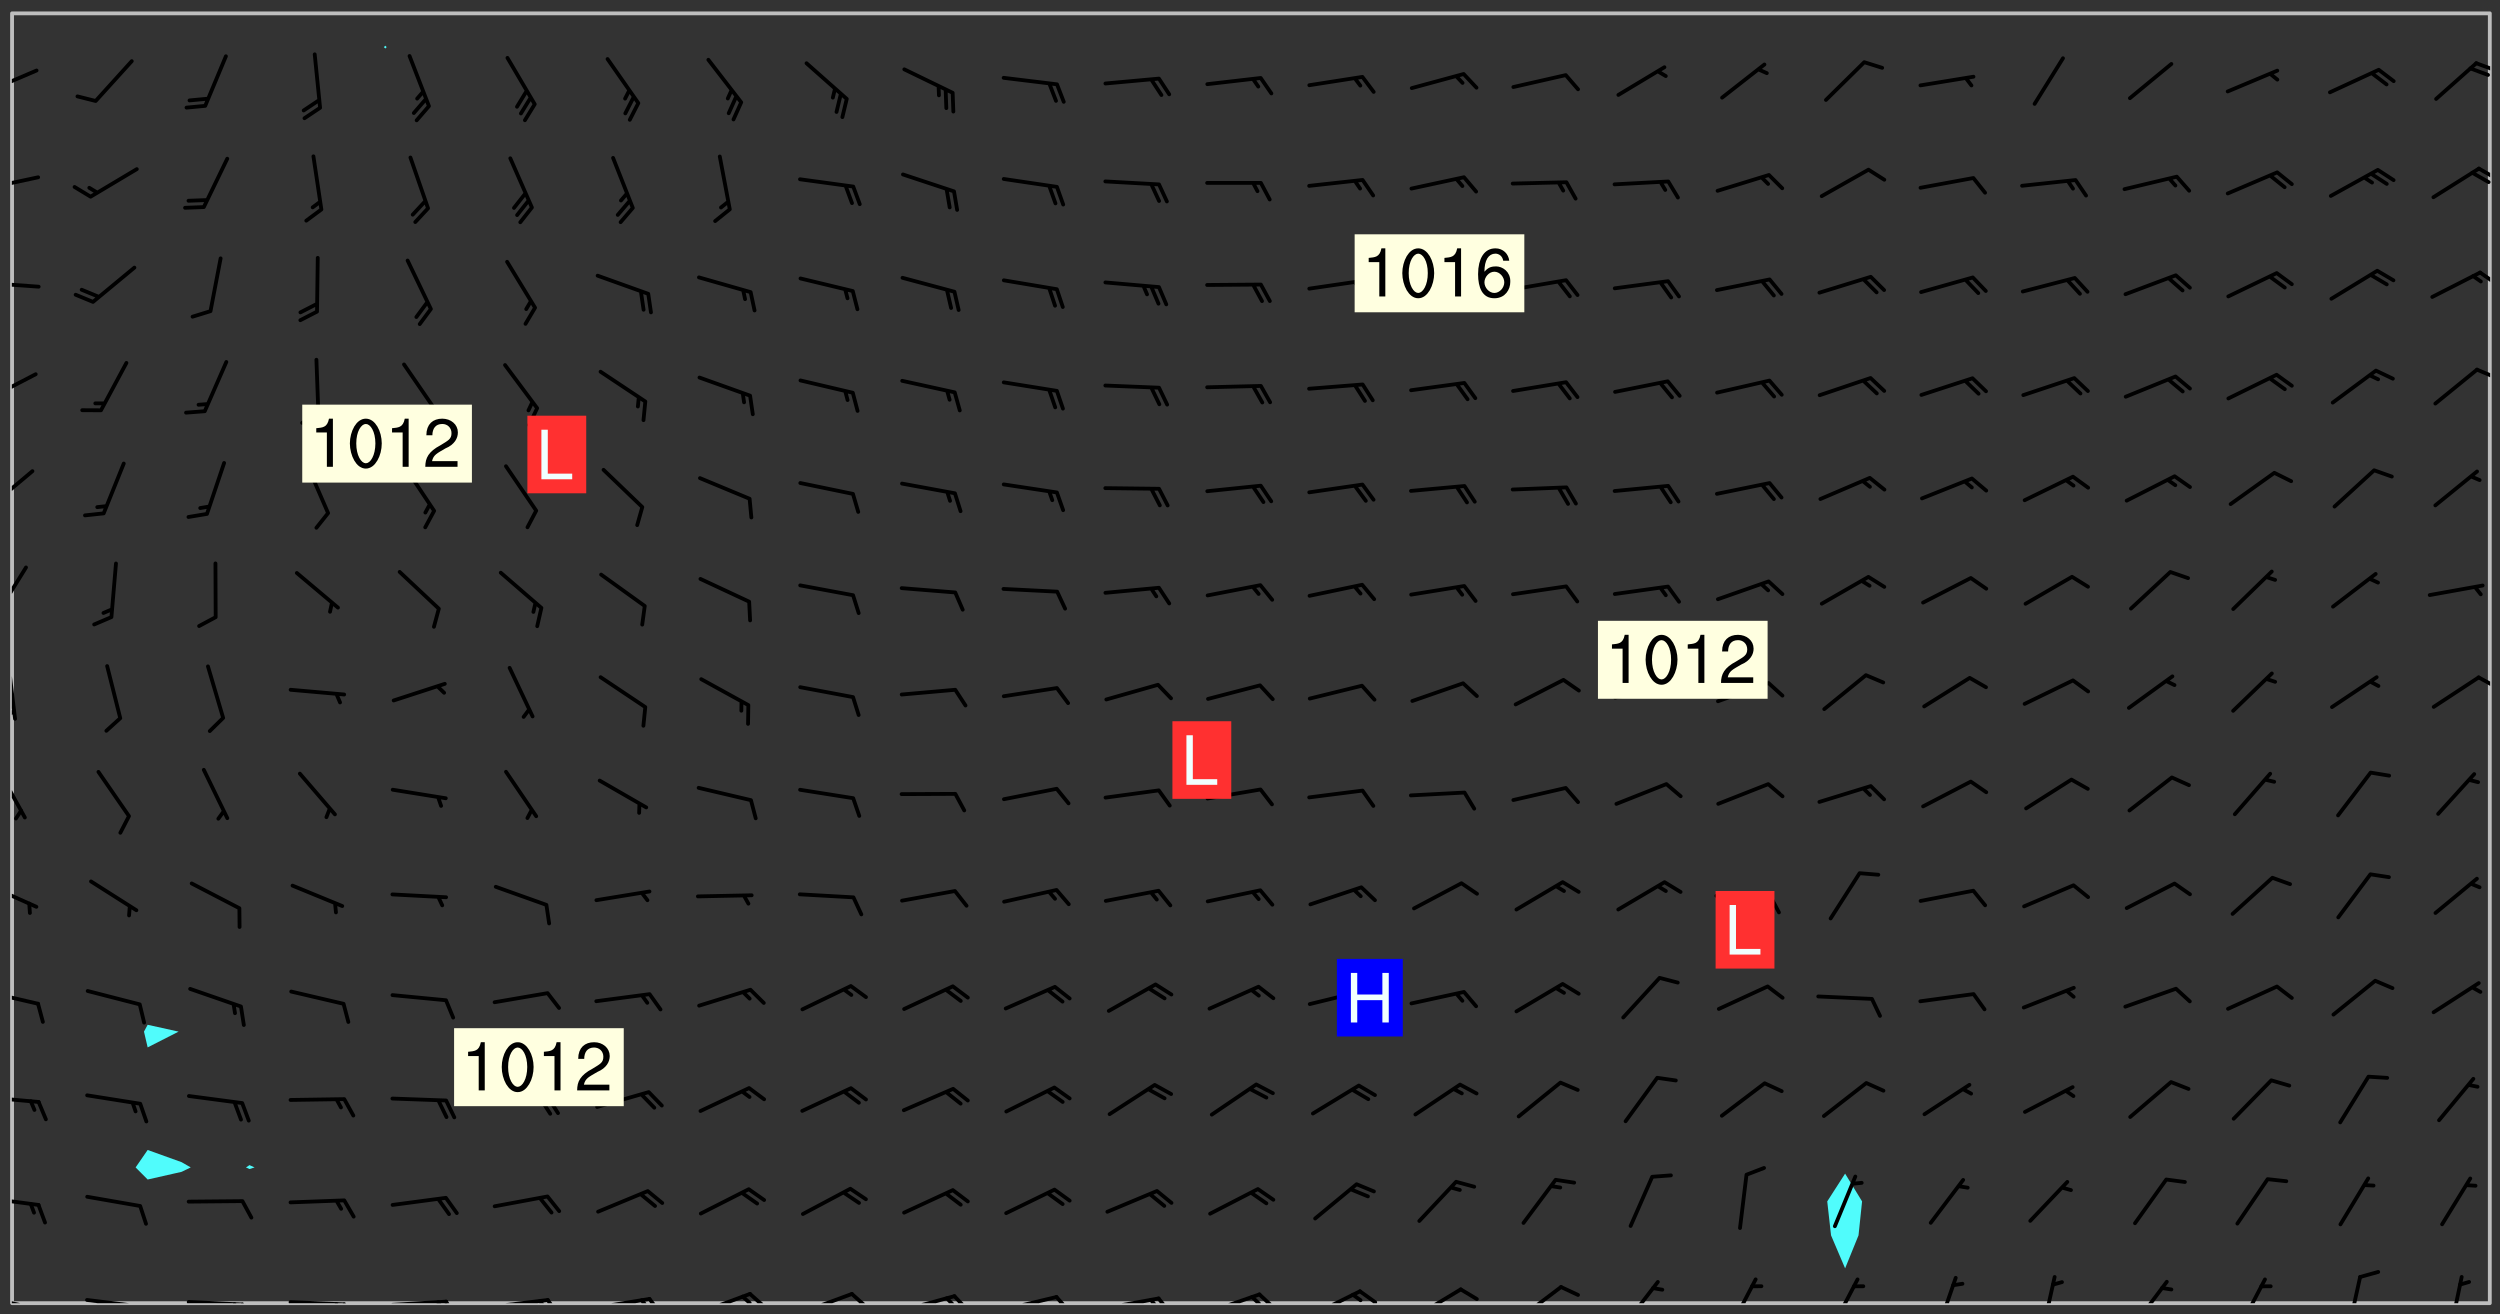 <svg xmlns="http://www.w3.org/2000/svg" role="img" xmlns:xlink="http://www.w3.org/1999/xlink" viewBox="142.45 309.95 326.84 171.84"><rect x="142.45" y="309.95" width="326.84" height="171.84" fill="#333333" stroke="none"/><defs><clipPath id="clip2"><path d="M 144 311.672 L 145 311.672 L 145 480.328 L 144 480.328 Z M 144 311.672"/></clipPath><clipPath id="clip3"><path d="M 144 311.672 L 468 311.672 L 468 480.328 L 144 480.328 Z M 144 311.672"/></clipPath><clipPath id="clip4"><path d="M 467 311.672 L 468 311.672 L 468 480.328 L 467 480.328 Z M 467 311.672"/></clipPath><clipPath id="clip5"><path d="M 144 479 L 148 479 L 148 480.328 L 144 480.328 Z M 144 479"/></clipPath><clipPath id="clip6"><path d="M 147 480 L 149 480 L 149 480.328 L 147 480.328 Z M 147 480"/></clipPath><clipPath id="clip7"><path d="M 153 479 L 162 479 L 162 480.328 L 153 480.328 Z M 153 479"/></clipPath><clipPath id="clip8"><path d="M 160 480 L 162 480 L 162 480.328 L 160 480.328 Z M 160 480"/></clipPath><clipPath id="clip9"><path d="M 166 479 L 175 479 L 175 480.328 L 166 480.328 Z M 166 479"/></clipPath><clipPath id="clip10"><path d="M 173 480 L 176 480 L 176 480.328 L 173 480.328 Z M 173 480"/></clipPath><clipPath id="clip11"><path d="M 172 480 L 174 480 L 174 480.328 L 172 480.328 Z M 172 480"/></clipPath><clipPath id="clip12"><path d="M 180 479 L 188 479 L 188 480.328 L 180 480.328 Z M 180 479"/></clipPath><clipPath id="clip13"><path d="M 187 480 L 189 480 L 189 480.328 L 187 480.328 Z M 187 480"/></clipPath><clipPath id="clip14"><path d="M 186 480 L 188 480 L 188 480.328 L 186 480.328 Z M 186 480"/></clipPath><clipPath id="clip15"><path d="M 193 479 L 202 479 L 202 480.328 L 193 480.328 Z M 193 479"/></clipPath><clipPath id="clip16"><path d="M 200 479 L 203 479 L 203 480.328 L 200 480.328 Z M 200 479"/></clipPath><clipPath id="clip17"><path d="M 199 479 L 201 479 L 201 480.328 L 199 480.328 Z M 199 479"/></clipPath><clipPath id="clip18"><path d="M 206 479 L 215 479 L 215 480.328 L 206 480.328 Z M 206 479"/></clipPath><clipPath id="clip19"><path d="M 213 479 L 216 479 L 216 480.328 L 213 480.328 Z M 213 479"/></clipPath><clipPath id="clip20"><path d="M 212 479 L 214 479 L 214 480.328 L 212 480.328 Z M 212 479"/></clipPath><clipPath id="clip21"><path d="M 220 479 L 228 479 L 228 480.328 L 220 480.328 Z M 220 479"/></clipPath><clipPath id="clip22"><path d="M 227 479 L 230 479 L 230 480.328 L 227 480.328 Z M 227 479"/></clipPath><clipPath id="clip23"><path d="M 226 479 L 228 479 L 228 480.328 L 226 480.328 Z M 226 479"/></clipPath><clipPath id="clip24"><path d="M 233 478 L 241 478 L 241 480.328 L 233 480.328 Z M 233 478"/></clipPath><clipPath id="clip25"><path d="M 240 478 L 243 478 L 243 480.328 L 240 480.328 Z M 240 478"/></clipPath><clipPath id="clip26"><path d="M 239 479 L 241 479 L 241 480.328 L 239 480.328 Z M 239 479"/></clipPath><clipPath id="clip27"><path d="M 246 478 L 255 478 L 255 480.328 L 246 480.328 Z M 246 478"/></clipPath><clipPath id="clip28"><path d="M 253 478 L 256 478 L 256 480.328 L 253 480.328 Z M 253 478"/></clipPath><clipPath id="clip29"><path d="M 260 479 L 268 479 L 268 480.328 L 260 480.328 Z M 260 479"/></clipPath><clipPath id="clip30"><path d="M 266 479 L 270 479 L 270 480.328 L 266 480.328 Z M 266 479"/></clipPath><clipPath id="clip31"><path d="M 265 479 L 268 479 L 268 480.328 L 265 480.328 Z M 265 479"/></clipPath><clipPath id="clip32"><path d="M 273 479 L 281 479 L 281 480.328 L 273 480.328 Z M 273 479"/></clipPath><clipPath id="clip33"><path d="M 280 479 L 283 479 L 283 480.328 L 280 480.328 Z M 280 479"/></clipPath><clipPath id="clip34"><path d="M 286 479 L 295 479 L 295 480.328 L 286 480.328 Z M 286 479"/></clipPath><clipPath id="clip35"><path d="M 293 479 L 296 479 L 296 480.328 L 293 480.328 Z M 293 479"/></clipPath><clipPath id="clip36"><path d="M 292 479 L 294 479 L 294 480.328 L 292 480.328 Z M 292 479"/></clipPath><clipPath id="clip37"><path d="M 300 478 L 308 478 L 308 480.328 L 300 480.328 Z M 300 478"/></clipPath><clipPath id="clip38"><path d="M 306 478 L 310 478 L 310 480.328 L 306 480.328 Z M 306 478"/></clipPath><clipPath id="clip39"><path d="M 305 479 L 308 479 L 308 480.328 L 305 480.328 Z M 305 479"/></clipPath><clipPath id="clip40"><path d="M 313 478 L 321 478 L 321 480.328 L 313 480.328 Z M 313 478"/></clipPath><clipPath id="clip41"><path d="M 319 478 L 323 478 L 323 480.328 L 319 480.328 Z M 319 478"/></clipPath><clipPath id="clip42"><path d="M 319 478 L 321 478 L 321 480.328 L 319 480.328 Z M 319 478"/></clipPath><clipPath id="clip43"><path d="M 327 478 L 334 478 L 334 480.328 L 327 480.328 Z M 327 478"/></clipPath><clipPath id="clip44"><path d="M 333 478 L 336 478 L 336 480.328 L 333 480.328 Z M 333 478"/></clipPath><clipPath id="clip45"><path d="M 340 477 L 347 477 L 347 480.328 L 340 480.328 Z M 340 477"/></clipPath><clipPath id="clip46"><path d="M 354 477 L 360 477 L 360 480.328 L 354 480.328 Z M 354 477"/></clipPath><clipPath id="clip47"><path d="M 368 476 L 373 476 L 373 480.328 L 368 480.328 Z M 368 476"/></clipPath><clipPath id="clip48"><path d="M 381 476 L 386 476 L 386 480.328 L 381 480.328 Z M 381 476"/></clipPath><clipPath id="clip49"><path d="M 395 476 L 399 476 L 399 480.328 L 395 480.328 Z M 395 476"/></clipPath><clipPath id="clip50"><path d="M 409 476 L 412 476 L 412 480.328 L 409 480.328 Z M 409 476"/></clipPath><clipPath id="clip51"><path d="M 421 477 L 426 477 L 426 480.328 L 421 480.328 Z M 421 477"/></clipPath><clipPath id="clip52"><path d="M 435 476 L 439 476 L 439 480.328 L 435 480.328 Z M 435 476"/></clipPath><clipPath id="clip53"><path d="M 449 476 L 452 476 L 452 480.328 L 449 480.328 Z M 449 476"/></clipPath><clipPath id="clip54"><path d="M 462 476 L 465 476 L 465 480.328 L 462 480.328 Z M 462 476"/></clipPath><clipPath id="clip55"><path d="M 144 466 L 148 466 L 148 468 L 144 468 Z M 144 466"/></clipPath><clipPath id="clip56"><path d="M 144 453 L 148 453 L 148 455 L 144 455 Z M 144 453"/></clipPath><clipPath id="clip57"><path d="M 144 439 L 148 439 L 148 442 L 144 442 Z M 144 439"/></clipPath><clipPath id="clip58"><path d="M 144 425 L 148 425 L 148 429 L 144 429 Z M 144 425"/></clipPath><clipPath id="clip59"><path d="M 144 410 L 146 410 L 146 418 L 144 418 Z M 144 410"/></clipPath><clipPath id="clip60"><path d="M 144 396 L 145 396 L 145 405 L 144 405 Z M 144 396"/></clipPath><clipPath id="clip61"><path d="M 144 402 L 145 402 L 145 404 L 144 404 Z M 144 402"/></clipPath><clipPath id="clip62"><path d="M 466 398 L 468 398 L 468 400 L 466 400 Z M 466 398"/></clipPath><clipPath id="clip63"><path d="M 144 383 L 147 383 L 147 391 L 144 391 Z M 144 383"/></clipPath><clipPath id="clip64"><path d="M 144 371 L 147 371 L 147 377 L 144 377 Z M 144 371"/></clipPath><clipPath id="clip65"><path d="M 144 358 L 148 358 L 148 363 L 144 363 Z M 144 358"/></clipPath><clipPath id="clip66"><path d="M 466 358 L 468 358 L 468 360 L 466 360 Z M 466 358"/></clipPath><clipPath id="clip67"><path d="M 144 346 L 148 346 L 148 348 L 144 348 Z M 144 346"/></clipPath><clipPath id="clip68"><path d="M 466 345 L 468 345 L 468 348 L 466 348 Z M 466 345"/></clipPath><clipPath id="clip69"><path d="M 144 332 L 148 332 L 148 335 L 144 335 Z M 144 332"/></clipPath><clipPath id="clip70"><path d="M 466 331 L 468 331 L 468 334 L 466 334 Z M 466 331"/></clipPath><clipPath id="clip71"><path d="M 465 332 L 468 332 L 468 335 L 465 335 Z M 465 332"/></clipPath><clipPath id="clip72"><path d="M 144 318 L 148 318 L 148 323 L 144 323 Z M 144 318"/></clipPath><clipPath id="clip73"><path d="M 465 317 L 468 317 L 468 320 L 465 320 Z M 465 317"/></clipPath><g id="surface721" clip-path="url(#clip1)"><path fill="#fff" fill-opacity="0" fill-rule="evenodd" d="M 0 0 L 1000 0 L 1000 1000 L 0 1000 Z M 0 0"/><path fill="#d3d3d3" fill-opacity="0" fill-rule="evenodd" d="M162.152 355.867L161.918 356.16 161.977 356.395 162.094 356.566 162.27 356.801 162.562 357.148 162.676 357.207 162.793 357.035 162.852 356.801 163.027 356.625 163.492 356.449 164.191 356.449 164.426 356.742 164.715 357.559 164.773 357.734 164.949 357.965 165.301 358.199 166 358.898 166.172 359.074 166.406 359.422 166.641 359.832 166.93 360.414 167.34 360.879 167.57 361.113 167.805 361.289 167.922 361.52 168.098 361.812 168.27 362.977 168.27 363.211 168.328 363.5 168.387 363.617 168.504 363.734 168.852 364.145 168.969 364.316 169.145 364.492 169.32 364.727 169.438 364.898 169.609 365.25 169.668 365.484 169.902 365.891 170.137 365.832 169.961 366.008 169.902 366.938 169.32 366.938 169.086 366.824 168.738 366.938 168.621 367.055 168.562 367.348 168.504 367.523 168.387 367.695 167.922 367.988 167.863 368.223 167.805 368.336 167.805 368.98 167.863 369.152 167.863 369.562 167.922 369.621 167.922 370.027 167.98 370.434 168.098 370.609 168.156 370.668 168.387 371.309 168.328 371.602 168.328 372.301 168.27 372.883 168.27 373.117 168.211 373.348 168.156 373.699 168.156 375.621 168.211 375.738 168.637 375.738 168.27 375.855 168.246 376.207 169.137 377.375 170.879 377.914 172.219 378.273 172.219 378.812 172.309 379.621 172.844 380.336 174.363 380.605 175.254 380.52 175.344 381.684 175.879 381.863 177.039 381.684 179.094 380.699 180.254 380.336 182.133 380.16 183.828 379.98 183.648 380.699 182.133 380.785 180.883 380.875 180.078 381.145 179.004 381.953 179.273 382.672 179.809 383.57 179.629 384.195 179.363 385.004 179.629 386.082 180.254 386.98 181.059 387.16 182.309 386.98 182.043 387.703 182.141 388.207 182.195 388.5 182.195 388.672 182.254 388.965 182.254 389.371 182.43 389.488 182.781 389.605 183.188 389.605 183.48 389.43 183.594 389.312 183.652 389.195 183.77 388.965 183.828 388.789 184.18 388.324 184.41 388.148 184.586 388.09 184.762 388.148 184.82 388.324 184.938 389.312 184.992 389.781 185.051 389.953 185.168 390.188 185.344 390.246 186.16 390.305 186.449 390.305 186.566 390.539 186.625 390.945 186.684 391.297 186.684 392.402 186.801 392.695 186.918 393.043 187.207 393.742 187.383 394.094 187.965 394.848 188.316 395.023 188.488 395.082 188.957 395.316 189.598 395.781 189.945 396.016 190.238 396.191 190.531 396.246 190.762 396.309 191.578 396.656 191.871 396.832 191.984 397.004 192.336 397.355 192.453 397.531 192.977 398.172 192.977 398.461 193.035 398.812 193.035 399.16 193.094 399.512 193.152 399.801 193.27 399.859 193.441 399.918 193.617 399.918 194.199 400.152 194.375 400.27 194.551 400.559 194.727 400.793 194.84 401.027 195.133 401.258 195.25 401.375 195.25 401.785 195.309 401.84 195.598 402.074 195.832 402.191 195.891 402.309 196.008 402.48 196.066 402.598 196.297 402.832 196.355 403.008 196.59 403.066 196.707 403.125 196.59 403.238 196.531 403.355 196.531 403.473 196.414 403.766 196.297 404.055 196.297 404.637 196.473 404.754 196.59 404.812 196.648 404.93 196.766 405.047 196.879 405.105 197.055 405.453 197.113 405.805 197.172 406.211 197.172 406.387 197.113 406.562 196.996 407.262 196.996 407.434 197.113 407.609 197.406 407.902 197.812 407.902 197.988 408.02 198.105 408.191 198.223 408.484 198.223 408.719 197.695 408.719 197.465 408.484 197.23 408.484 197.055 408.543 196.996 409.242 197.055 409.59 197.172 409.766 197.348 410.176 197.465 410.406 197.754 410.875 197.93 410.93 198.453 410.93 198.688 410.988 199.445 411.629 199.504 411.922 199.504 412.156 199.562 412.215 199.793 412.562 199.793 412.914 199.676 413.086 199.676 413.379 199.969 413.668 200.262 413.844 200.434 413.902 200.727 414.078 201.02 414.195 201.602 414.602 201.891 414.836 202.184 415.012 202.402 415.172 202.418 415.184 202.648 415.359 203.289 415.883 203.465 416.117 203.582 416.293 203.758 416.469 203.871 416.641 203.871 417.281 203.988 417.457 204.457 417.574 205.039 417.691 205.273 417.75 205.504 417.863 205.797 417.98 205.91 418.039 206.496 418.391 206.785 418.562 206.961 418.625 207.137 418.68 207.312 418.738 208.012 419.09 208.301 419.266 208.535 419.32 208.824 419.496 209.059 419.613 209.699 420.02 209.992 420.137 210.164 420.195 210.398 420.254 210.809 420.312 211.039 420.371 211.273 420.488 211.332 420.66 210.922 420.836 211.391 420.895 211.449 421.188 211.562 421.422 211.738 421.477 211.973 421.535 212.148 421.594 212.555 421.711 213.195 421.945 213.312 422.117 213.371 422.352 213.371 422.527 213.312 422.645 213.254 423.051 213.488 423.285 213.605 423.344 213.953 423.461 214.594 423.691 214.77 423.809 215.059 423.926 215.234 424.102 215.469 424.566 216.051 425.672 216.227 425.848 216.574 426.023 216.75 426.141 217.102 426.258 218.148 426.781 218.383 426.84 218.848 426.953 219.141 427.012 219.605 427.188 220.363 427.77 220.598 428.004 220.945 428.469 221.121 428.645 221.41 428.879 222.227 429.578 222.52 429.754 222.809 430.043 223.102 430.219 223.395 430.508 224.09 431.148 224.266 431.324 224.559 431.559 224.848 431.793 225.316 432.082 225.957 432.664 226.305 432.898 226.539 433.191 226.887 433.539 227.238 434.004 228.172 434.996 228.52 435.402 228.637 435.578 228.871 435.637 228.984 435.754 229.629 435.93 229.859 436.043 230.094 436.102 230.387 436.277 230.617 436.395 231.551 437.094 231.957 437.5 232.191 437.676 232.598 437.852 232.832 437.969 233.648 438.316 233.996 438.551 234.23 438.668 234.523 438.957 234.754 439.074 235.512 439.426 235.863 439.598 236.094 439.656 236.387 439.773 236.621 439.832 237.492 440.008 238.309 440.008 238.777 440.238 238.949 440.297 239.824 440.996 240.289 441.113 240.582 441.172 240.758 441.23 240.988 441.289 241.457 441.348 241.805 441.406 242.156 441.465 242.562 441.523 242.855 441.523 243.027 441.582 243.027 441.812 243.203 441.988 243.496 441.988 243.844 442.047 244.195 442.105 244.895 442.223 245.535 442.223 246 441.988 246.293 441.812 246.465 441.695 246.875 441.523 247.164 441.348 248.098 440.883 248.566 440.59 249.09 440.297 249.555 440.125 250.02 439.949 251.07 439.484 251.359 439.367 251.77 439.25 252.059 439.133 252.586 438.957 254.102 438.258 254.684 437.91 254.973 437.852 255.266 437.793 255.613 437.676 256.488 437.445 256.84 437.328 256.953 437.328 257.188 437.27 258.062 437.035 258.297 436.977 259.109 436.977 259.461 436.918 260.277 436.801 260.449 436.742 260.801 436.688 261.094 436.629 261.324 436.57 262.141 436.395 262.316 436.336 262.664 436.336 262.898 436.277 263.363 436.16 264.121 435.988 264.355 435.93 264.703 435.93 265.113 435.812 265.402 435.754 266.688 435.695 266.977 435.695 267.387 435.637 267.617 435.578 267.793 435.578 268.668 435.461 269.074 435.461 269.484 435.344 269.832 435.344 270.184 435.23 271.055 435.172 272.805 435.172 273.852 435.461 274.262 435.578 274.551 435.695 274.902 435.812 275.191 435.93 276.242 436.102 276.531 436.16 276.824 436.16 277.117 436.219 277.289 436.277 277.699 436.336 277.871 436.395 277.988 436.453 278.105 436.453 278.223 436.512 278.574 436.57 278.688 436.57 279.098 436.637 281.02 437.031 282.945 437.426 284.465 437.875 286.16 438.594 288.305 439.398 289.91 438.68 291.34 437.875 292.5 436.797 293.75 436.348 296.785 435.629 298.66 435.27 300.805 433.922 303.039 432.668 305.539 431.41 307.234 430.961 309.02 430.781 310.18 430.512 310.805 431.051 312.145 430.781 312.859 429.793 313.844 428.449 314.289 428.27 315.094 427.91 316.969 427.371 318.754 426.922 320.004 426.652 321.164 426.562 322.863 426.473 324.824 426.203 326.074 426.113 326.613 426.113 327.238 426.023 328.129 426.023 330.273 425.844 332.684 425.664 335.273 425.574 336.969 425.754 338.578 425.844 340.008 426.203 341.168 426.922 343.043 427.91 344.203 429.438 344.469 430.152 345.098 430.242 345.453 431.141 345.988 431.68 346.523 433.207 347.598 433.566 348.133 433.566 347.328 434.102 347.418 435.809 348.133 438.504 349.023 439.309 349.918 440.297 350.633 441.555 352.418 442.094 353.938 441.914 354.293 443.258 355.902 442.453 356.883 441.914 357.152 442.184 357.469 441.969 357.688 441.824 358.488 442.273 358.938 441.914 359.293 441.914 359.828 441.645 360.367 440.926 360.902 440.656 361.527 439.668 362.688 440.117 363.527 440.488 364.922 441.105 366.617 440.926 368.223 440.926 370.008 441.016 370.188 439.309 370.723 437.965 371.527 438.234 372.02 439.082 372.422 439.488 372.332 440.027 372.332 440.387 373.047 440.836 373.758 440.566 375.188 440.566 375.547 441.555 375.992 442.812 376.707 444.156 377.957 444.785 379.652 445.414 380.367 445.234 380.547 444.695 381.527 444.605 381.977 444.965 382.062 446.223 381.797 446.852 381.262 447.031 381.262 447.57 381.977 448.555 382.242 449.094 383.227 450.082 384.027 451.16 383.762 451.52 383.672 452.418 383.047 454.75 382.691 456.816 382.602 458.609 382.422 459.328 382.332 459.867 382.332 461.305 381.352 463.188 380.992 464.895 380.457 465.793 379.652 466.961 379.387 467.5 381.441 468.754 381.527 469.113 381.172 469.652 381.082 469.473 381.082 470.281 381.172 471.719 380.727 472.434 379.652 472.527 379.387 473.242 379.922 474.141 380.727 474.859 381.887 475.668 383.227 475.938 383.672 476.297 383.316 476.746 381.527 476.656 380.277 476.207 379.562 475.488 378.938 475.398 378.762 478.988 378.574 480.297 467.934 480.297 467.934 311.703 412.664 311.703 412.664 360.785 413.426 360.91 416.715 361.453 418.738 364.289 418.738 367.043 421.09 367.375 423.438 367.707 427.488 367.707 426.109 371.867 424.086 372.574 422.062 373.277 421.52 373.621 418.926 375.238 418.738 375.355 416.715 373.277 415.984 370.535 413.312 368.457 411.938 364.957 411.871 364.875 409.914 362.203 412.664 360.785 412.664 311.703 294.422 311.703 294.422 403.117 294.539 403.148 294.672 403.16 294.746 403.234 294.852 403.281 294.941 403.34 295.027 403.398 295.117 403.457 295.414 403.754 295.473 403.844 295.504 403.961 295.531 404.078 295.547 404.215 295.516 404.332 295.457 404.422 295.398 404.508 295.355 404.613 295.309 404.715 295.281 404.836 295.281 404.98 295.457 405.25 295.605 405.398 295.68 405.484 295.754 405.559 295.797 405.664 295.859 405.754 295.918 405.84 295.961 405.945 296.02 406.035 296.066 406.137 296.109 406.242 296.168 406.328 296.285 406.508 296.359 406.582 296.422 406.668 296.48 406.758 296.523 406.863 296.582 406.953 296.641 407.039 296.703 407.129 296.762 407.219 296.805 407.32 296.922 407.5 296.996 407.574 297.055 407.66 297.129 407.734 297.219 407.793 297.324 407.84 297.473 407.84 297.605 407.824 297.738 407.84 297.84 407.793 297.914 407.719 297.961 407.617 297.945 407.484 297.945 407.336 297.898 407.23 297.871 407.113 297.824 407.012 297.797 406.891 297.754 406.789 297.691 406.699 297.648 406.598 297.605 406.492 297.574 406.375 297.559 406.242 297.547 406.105 297.633 406.047 297.691 405.961 297.812 405.93 297.855 406.035 297.871 406.168 297.871 406.285 297.93 406.387 297.988 406.477 298.078 406.535 298.227 406.684 298.285 406.773 298.328 406.879 298.316 406.98 298.402 407.039 298.508 407.086 298.594 407.145 298.684 407.203 298.758 407.277 298.641 407.305 298.535 407.352 298.449 407.41 298.375 407.484 298.316 407.574 298.254 407.66 298.227 407.781 298.18 407.883 298.137 407.988 298.105 408.105 298.094 408.238 298.078 408.371 298.078 408.52 298.105 408.637 298.152 408.742 298.195 408.844 298.254 408.934 298.328 409.008 298.418 409.066 298.492 409.141 298.582 409.199 298.641 409.289 298.684 409.395 298.73 409.496 298.848 409.527 298.98 409.543 299.129 409.543 299.246 409.512 299.352 409.555 299.395 409.66 299.441 409.762 299.469 409.883 299.5 410 299.527 410.117 299.559 410.238 299.586 410.355 299.691 410.398 299.793 410.445 299.926 410.43 300.074 410.578 300.137 410.664 300.211 410.738 300.281 410.812 300.371 410.875 300.477 410.918 300.578 410.961 300.695 410.992 300.832 411.008 300.949 410.977 301.023 410.902 301.051 410.785 301.039 410.652 301.008 410.531 300.98 410.414 301.023 410.309 301.141 410.309 301.23 410.371 301.348 410.398 301.496 410.398 301.629 410.414 301.777 410.414 301.91 410.43 302.043 410.414 302.191 410.414 302.324 410.398 302.457 410.387 302.594 410.398 302.711 410.371 302.844 410.355 303.035 410.297 302.977 410.473 302.961 410.605 302.934 410.727 302.918 410.859 302.859 410.945 302.727 410.961 302.621 411.008 302.516 411.051 302.398 411.082 302.281 411.109 302.016 411.141 301.867 411.141 301.734 411.156 301.66 411.23 301.719 411.316 301.867 411.465 301.984 411.645 302.059 411.715 302.148 411.777 302.238 411.836 302.324 411.895 302.414 411.953 302.516 411.996 302.621 412.059 302.727 412.102 302.812 412.16 302.918 412.207 303.02 412.25 303.199 412.367 303.258 412.457 303.215 412.559 303.168 412.664 303.184 412.797 303.406 413.02 303.465 413.109 303.508 413.211 303.539 413.332 303.582 413.434 303.598 413.566 303.629 413.684 303.641 413.82 303.672 413.938 303.82 414.086 303.922 414.129 304.027 414.172 304.145 414.203 304.277 414.219 304.414 414.234 304.531 414.234 304.648 414.203 304.738 414.145 304.781 414.039 304.828 413.938 304.871 413.832 304.902 413.715 304.914 413.582 304.914 413.434 304.902 413.301 304.887 413.168 304.855 413.051 304.812 412.945 304.766 412.84 304.723 412.738 304.68 412.633 304.664 412.5 304.68 412.367 304.707 412.25 304.738 412.133 304.766 412.012 304.812 411.91 304.902 411.852 304.988 411.789 305.062 411.715 305.152 411.656 305.375 411.434 305.434 411.348 305.508 411.273 305.625 411.094 305.684 411.008 305.684 410.859 305.609 410.785 305.508 410.738 305.402 410.695 305.301 410.652 305.242 410.562 305.195 410.457 305.168 410.34 305.258 410.281 305.375 410.25 305.477 410.207 305.656 410.09 305.805 409.941 305.816 409.809 305.805 409.703 305.715 409.645 305.582 409.66 305.434 409.66 305.301 409.676 305.168 409.66 305.047 409.629 304.961 409.57 304.887 409.496 304.828 409.406 304.766 409.32 304.648 409.141 304.59 409.055 304.621 408.934 304.707 408.875 304.828 408.844 304.887 408.758 304.887 408.637 304.855 408.52 304.797 408.43 304.738 408.344 304.691 408.238 304.664 408.121 304.648 407.988 304.707 407.898 304.781 407.824 304.871 407.766 304.988 407.586 305.062 407.512 305.121 407.426 305.27 407.277 305.391 407.246 305.523 407.23 305.656 407.246 305.73 407.32 305.773 407.426 305.789 407.559 305.758 407.676 305.641 407.707 305.508 407.719 305.359 407.867 305.316 407.973 305.27 408.074 305.242 408.195 305.211 408.312 305.211 408.461 305.242 408.578 305.285 408.684 305.344 408.773 305.418 408.844 305.492 408.918 305.609 408.949 305.73 408.977 305.848 408.949 305.98 408.934 306.098 408.934 306.188 408.992 306.262 409.066 306.309 409.172 306.367 409.258 306.469 409.305 306.602 409.32 306.707 409.363 306.793 409.422 306.781 409.527 306.707 409.602 306.527 409.719 306.469 409.809 306.379 409.867 306.309 409.941 306.234 410.016 306.172 410.105 306.145 410.223 306.129 410.355 306.145 410.488 306.129 410.621 306.129 410.77 306.145 410.902 306.172 411.02 306.203 411.141 306.277 411.215 306.367 411.273 306.453 411.332 306.543 411.391 306.66 411.422 306.66 411.508 306.559 411.555 306.469 411.613 306.203 411.645 306.086 411.672 305.938 411.672 305.832 411.715 305.73 411.762 305.672 411.852 305.609 412.086 305.598 412.219 305.566 412.34 305.551 412.473 305.551 412.766 305.539 412.898 305.551 413.035 305.566 413.168 305.699 413.184 305.832 413.195 305.953 413.227 306.039 413.285 306.113 413.359 306.16 413.465 306.203 413.566 306.219 413.699 306.219 414.145 306.203 414.277 306.203 414.723 306.234 414.988 306.262 415.105 306.277 415.238 306.309 415.355 306.395 415.566 306.426 415.832 306.426 415.98 306.395 416.098 306.367 416.215 306.336 416.336 306.309 416.453 306.277 416.57 306.246 416.691 306.234 416.824 306.219 416.957 306.309 417.016 306.426 416.984 306.527 417 306.574 417.105 306.543 417.371 306.543 417.812 306.5 417.918 306.453 418.023 306.41 418.125 306.367 418.23 306.309 418.316 306.277 418.438 306.234 418.555 306.203 418.672 306.188 418.805 306.203 418.938 306.262 419.027 306.367 419.074 306.453 419.133 306.512 419.219 306.5 419.355 306.469 419.473 306.426 419.574 306.426 420.02 306.41 420.152 306.41 420.301 306.379 420.418 306.336 420.523 306.309 420.641 306.262 420.746 306.219 420.848 306.188 420.969 306.16 421.086 306.129 421.219 306.098 421.336 306.07 421.453 306.027 421.559 305.996 421.676 305.965 421.797 305.953 421.93 305.938 422.062 305.938 422.359 305.965 422.477 305.965 422.625 306.012 423.023 306.039 423.141 306.098 423.23 306.219 423.262 306.367 423.262 306.5 423.246 306.559 423.336 306.559 423.453 306.5 423.543 306.41 423.602 306.309 423.645 306.203 423.691 306.113 423.75 306.027 423.809 305.891 423.824 305.773 423.793 305.641 423.777 305.539 423.824 305.477 423.91 305.465 424.047 305.449 424.18 305.418 424.297 305.391 424.414 305.375 424.547 305.344 424.668 305.344 424.965 305.359 425.098 305.391 425.215 305.391 425.363 305.402 425.496 305.402 425.645 305.375 425.762 305.328 425.863 305.301 425.984 305.27 426.102 305.211 426.191 305.137 426.266 305.035 426.309 304.93 426.355 304.812 426.383 304.691 426.414 304.59 426.367 304.648 426.281 304.754 426.234 304.781 426.117 304.812 426 304.84 425.879 304.871 425.762 304.871 425.613 304.887 425.48 304.855 425.363 304.812 425.258 304.707 425.273 304.633 425.348 304.531 425.391 304.441 425.453 304.367 425.527 304.324 425.629 304.309 425.762 304.277 425.879 304.25 426 304.219 426.117 304.191 426.234 304.16 426.355 304.133 426.473 304.102 426.59 304.059 426.695 303.969 426.754 303.879 426.754 303.762 426.723 303.73 426.637 303.746 426.5 303.715 426.383 303.715 426.234 303.703 426.102 303.703 425.953 303.641 425.719 303.613 425.598 303.57 425.496 303.523 425.391 303.465 425.305 303.406 425.215 303.363 425.109 303.301 425.023 303.152 424.875 303.082 424.801 302.977 424.754 302.871 424.711 302.77 424.668 302.473 424.371 302.383 424.297 302.297 424.238 302.191 424.195 302.102 424.133 302.016 424.074 301.91 424.031 301.82 423.973 301.734 423.91 301.66 423.84 301.555 423.793 301.469 423.734 301.363 423.691 301.273 423.629 301.172 423.586 301.066 423.543 300.98 423.484 300.875 423.438 300.77 423.395 300.668 423.348 300.578 423.289 300.477 423.246 300.371 423.203 300.281 423.141 300.164 423.113 300.031 423.098 299.898 423.113 299.75 423.113 299.617 423.129 299.5 423.098 299.41 423.039 299.336 422.965 299.246 422.906 299.145 422.859 298.996 422.859 298.875 422.832 298.773 422.789 298.699 422.715 298.582 422.535 298.492 422.477 298.391 422.434 298.301 422.371 298.195 422.328 298.105 422.27 298.02 422.211 297.914 422.164 297.855 422.078 297.797 421.988 297.754 421.883 297.707 421.781 297.633 421.707 297.547 421.648 297.473 421.574 297.383 421.516 297.16 421.293 297.117 421.188 297.086 420.922 297.191 420.879 297.336 420.879 297.441 420.922 297.516 420.996 297.605 421.055 297.691 421.113 297.797 421.16 297.887 421.219 298.035 421.367 298.105 421.441 298.254 421.59 298.316 421.676 298.391 421.75 298.477 421.809 298.551 421.883 298.641 421.945 298.73 422.004 298.816 422.062 299.086 422.238 299.188 422.285 299.293 422.328 299.395 422.371 299.441 422.297 299.5 422.211 299.574 422.137 299.645 422.062 299.75 422.105 299.824 422.18 299.883 422.27 299.926 422.371 299.973 422.477 300.016 422.582 300.137 422.609 300.254 422.582 300.328 422.492 300.371 422.387 300.43 422.297 300.504 422.223 300.609 422.18 300.727 422.152 300.859 422.164 300.949 422.223 301.098 422.371 301.156 422.461 301.199 422.566 301.246 422.668 301.289 422.773 301.332 422.875 301.438 422.922 301.543 422.965 301.676 422.98 301.762 422.922 301.82 422.832 301.895 422.758 302 422.715 302.117 422.742 302.223 422.789 302.324 422.832 302.43 422.875 302.531 422.922 302.711 423.039 302.711 423.156 302.695 423.289 302.711 423.422 302.727 423.559 302.785 423.645 302.887 423.691 303.008 423.719 303.125 423.75 303.273 423.75 303.391 423.719 303.449 423.629 303.629 423.512 303.688 423.422 303.762 423.348 303.82 423.262 303.938 423.082 304.117 422.965 304.234 422.996 304.324 423.055 304.367 423.129 304.352 423.262 304.352 423.379 304.441 423.438 304.59 423.438 304.723 423.422 304.855 423.41 305.121 423.379 305.227 423.336 305.344 423.305 305.465 423.277 305.539 423.203 305.609 423.129 305.672 423.039 305.656 422.934 305.609 422.832 305.508 422.789 305.402 422.773 305.285 422.801 305.02 422.832 304.871 422.832 304.797 422.758 304.707 422.699 304.59 422.668 304.473 422.641 304.34 422.625 304.191 422.625 304.059 422.641 303.762 422.641 303.656 422.594 303.508 422.445 303.465 422.344 303.406 422.254 303.629 422.031 303.715 421.973 303.82 421.93 303.938 421.898 304.07 421.883 304.203 421.898 304.34 421.914 304.441 421.957 304.574 421.945 304.664 421.883 304.766 421.84 304.828 421.75 304.781 421.648 304.691 421.59 304.574 421.559 304.473 421.516 304.414 421.426 304.352 421.336 304.352 421.219 304.367 421.086 304.473 421.039 304.547 420.969 304.547 420.848 304.457 420.789 304.426 420.672 304.516 420.613 304.59 420.539 304.633 420.434 304.691 420.344 304.738 420.242 304.754 420.109 304.754 419.961 304.707 419.855 304.664 419.754 304.574 419.695 304.441 419.68 304.34 419.637 304.203 419.621 304.086 419.59 303.641 419.59 303.508 419.574 303.375 419.562 303.242 419.547 303.125 419.516 302.977 419.516 302.844 419.5 302.711 419.488 302.445 419.457 302.324 419.414 302.238 419.355 302.164 419.281 302.164 419.133 302.176 419 302.281 418.953 302.383 418.91 302.516 418.895 302.668 418.895 302.801 418.879 303.094 418.879 303.215 418.91 303.316 418.953 303.406 419.012 303.641 419.074 303.762 419.027 303.852 418.969 303.953 418.926 304.086 418.91 304.191 418.953 304.293 419 304.426 419.012 304.547 418.984 304.691 418.984 304.812 418.953 304.93 418.926 305.035 418.879 305.109 418.805 305.195 418.746 305.344 418.598 305.402 418.512 305.449 418.406 305.477 418.289 305.492 418.184 305.391 418.141 305.301 418.082 305.184 418.051 305.078 418.008 304.988 417.945 304.914 417.859 304.84 417.785 304.738 417.742 304.633 417.695 304.531 417.652 304.473 417.562 304.426 417.461 304.34 417.25 304.277 417.164 304.219 417.074 304.145 417 304.059 416.941 303.789 416.941 303.672 416.973 303.582 417.031 303.48 417.074 303.348 417.09 303.242 417.074 303.215 416.957 303.152 416.867 303.035 416.836 302.934 416.793 302.785 416.645 302.754 416.527 302.738 416.422 302.812 416.348 302.992 416.23 303.109 416.203 303.227 416.172 303.363 416.188 303.465 416.23 303.57 416.273 303.672 416.32 303.777 416.363 303.895 416.395 304.027 416.41 304.145 416.438 304.277 416.453 304.383 416.438 304.473 416.379 304.398 416.305 304.293 416.262 304.219 416.188 304.145 416.098 303.996 415.949 303.91 415.891 303.82 415.832 303.746 415.758 303.656 415.699 303.555 415.652 303.434 415.625 303.332 415.578 303.227 415.535 303.109 415.504 303.008 415.461 302.887 415.43 302.738 415.43 302.621 415.461 302.516 415.504 302.43 415.566 302.25 415.684 302.164 415.742 302.074 415.801 301.969 415.848 301.883 415.906 301.777 415.949 301.676 415.992 301.57 416.039 301.496 416.113 301.438 416.203 301.379 416.289 301.332 416.395 301.273 416.48 301.199 416.555 301.066 416.543 300.949 416.512 300.832 416.512 300.758 416.586 300.668 416.645 300.594 416.719 300.504 416.777 300.418 416.836 300.312 416.883 300.211 416.926 300.074 416.941 299.973 416.898 299.824 416.75 299.719 416.703 299.633 416.703 299.527 416.75 299.426 416.793 299.305 416.824 299.188 416.793 299.113 416.719 299.113 416.602 299.145 416.48 299.219 416.41 299.277 416.32 299.352 416.246 299.469 416.215 299.574 416.172 299.867 416.172 300 416.156 300.137 416.141 300.238 416.098 300.328 416.039 300.43 415.992 300.52 415.934 300.652 415.922 300.742 415.98 300.875 415.992 300.965 415.934 301.051 415.875 301.156 415.832 301.246 415.773 301.332 415.711 301.422 415.652 301.57 415.504 301.629 415.418 301.688 415.328 301.793 415.285 301.926 415.27 302.043 415.297 302.164 415.328 302.223 415.27 302.281 415.18 302.312 414.914 302.34 414.797 302.445 414.809 302.578 414.824 302.68 414.781 302.77 414.723 302.828 414.633 302.902 414.559 302.961 414.469 303.008 414.367 303.02 414.234 303.008 414.102 302.961 413.996 302.812 413.848 302.754 413.758 302.695 413.672 302.652 413.566 302.652 413.121 302.668 412.988 302.668 412.84 302.68 412.707 302.621 412.648 302.531 412.707 302.43 412.664 302.25 412.547 302.164 412.488 302.102 412.398 302.043 412.309 301.969 412.234 301.883 412.176 301.762 412.207 301.66 412.219 301.555 412.266 301.469 412.324 301.363 412.367 301.215 412.516 301.125 412.574 301.039 412.633 300.949 412.695 300.844 412.738 300.711 412.754 300.711 412.633 300.816 412.59 300.934 412.559 301.008 412.488 301.051 412.383 301.051 412.234 301.023 412.117 300.875 411.969 300.742 411.953 300.594 411.953 300.477 411.984 300.371 412.027 300.27 412.07 300.18 412.133 300.062 412.16 299.988 412.086 300 411.953 299.957 411.852 299.914 411.746 299.824 411.688 299.707 411.715 299.586 411.746 299.469 411.777 299.367 411.82 299.246 411.852 299.145 411.895 299.039 411.938 298.949 411.996 298.848 412.012 298.848 411.895 298.863 411.762 298.805 411.672 298.73 411.715 298.582 411.863 298.523 411.953 298.449 412.027 298.402 412.133 298.359 412.234 298.285 412.309 298.227 412.398 298.152 412.473 298.094 412.559 298.02 412.633 297.93 412.695 297.855 412.766 297.781 412.84 297.68 412.855 297.547 412.871 297.441 412.828 297.441 412.707 297.59 412.559 297.633 412.457 297.691 412.367 297.738 412.266 297.781 412.16 297.84 412.07 297.871 411.953 297.914 411.852 297.945 411.73 297.973 411.613 298.02 411.508 298.062 411.406 298.105 411.301 298.18 411.23 298.27 411.168 298.359 411.109 298.461 411.066 298.758 411.066 299.023 411.035 299.129 410.992 299.055 410.918 298.938 410.887 298.832 410.844 298.742 410.785 298.641 410.738 298.551 410.68 298.449 410.637 298.344 410.594 298.254 410.531 298.168 410.473 298.062 410.43 297.961 410.387 297.84 410.355 297.723 410.324 297.621 410.281 297.5 410.25 297.398 410.207 297.309 410.148 297.266 410.043 297.25 409.91 297.352 409.867 297.484 409.852 297.621 409.867 297.754 409.852 297.855 409.809 297.914 409.719 297.93 409.613 297.84 409.555 297.766 409.48 297.664 409.438 297.574 409.379 297.426 409.23 297.383 409.125 297.367 408.992 297.367 408.699 297.309 408.609 297.219 408.551 297.145 408.477 297.102 408.371 297.07 408.254 297.012 408.164 296.938 408.09 296.82 408.062 296.746 407.988 296.656 407.93 296.566 407.867 296.48 407.809 296.406 407.734 296.348 407.648 296.301 407.543 296.215 407.484 296.066 407.336 295.871 407.277 295.738 407.293 295.637 407.336 295.562 407.41 295.516 407.512 295.473 407.617 295.414 407.707 295.355 407.793 295.059 408.09 294.969 408.148 294.883 408.148 294.82 408.062 294.777 407.957 294.809 407.84 294.867 407.75 294.895 407.633 294.883 407.5 294.793 407.438 294.688 407.484 294.57 407.512 294.453 407.543 294.184 407.719 294.082 407.766 293.965 407.793 293.859 407.84 293.77 407.898 293.668 407.941 293.609 407.855 293.562 407.75 293.578 407.617 293.625 407.512 293.695 407.438 293.77 407.367 293.828 407.277 293.828 407.129 293.785 407.023 293.547 407.023 293.445 407.07 293.414 407.188 293.387 407.305 293.355 407.426 293.281 407.469 293.148 407.484 293.074 407.438 293.031 407.336 292.988 407.23 292.941 407.129 292.898 407.023 292.777 407.055 292.676 407.098 292.543 407.113 292.426 407.145 292.32 407.188 292.23 407.246 292.129 407.293 292.008 407.32 291.875 407.336 291.773 407.293 291.715 407.203 291.668 407.098 291.625 406.996 291.582 406.891 291.582 406.773 291.641 406.684 291.727 406.625 291.906 406.508 292.008 406.461 292.113 406.418 292.219 406.359 292.32 406.316 292.41 406.254 292.512 406.211 292.617 406.152 292.719 406.105 292.809 406.047 292.914 406.004 293.016 405.961 293.105 405.898 293.207 405.855 293.344 405.84 293.461 405.871 293.562 405.914 293.684 405.945 293.785 405.988 293.891 406.035 293.992 406.078 294.098 406.121 294.199 406.168 294.305 406.211 294.406 406.254 294.512 406.301 294.598 406.359 294.703 406.402 294.82 406.434 294.926 406.477 295.027 406.523 295.117 406.582 295.223 406.625 295.324 406.668 295.43 406.715 295.547 406.742 295.648 406.789 295.77 406.816 295.918 406.816 296.004 406.758 296.02 406.656 296.078 406.566 296.051 406.449 295.977 406.375 295.859 406.195 295.785 406.121 295.695 406.047 295.516 405.93 295.43 405.871 295.324 405.828 295.223 405.781 294.953 405.605 294.895 405.516 294.82 405.441 294.762 405.352 294.719 405.25 294.688 405.133 294.672 404.996 294.672 404.434 294.66 404.301 294.645 404.168 294.613 404.051 294.598 403.918 294.586 403.785 294.555 403.664 294.332 403.441 294.273 403.355 294.258 403.25 294.289 403.133 294.422 403.117 294.422 311.703 172.992 311.703 172.992 313.156 172.934 313.391 172.582 314.441 172.41 314.965 172.293 315.312 172.117 315.723 172 315.895 171.766 316.188 171.535 316.246 171.184 316.246 171.066 316.305 170.836 316.711 170.836 317.004 170.953 317.18 171.184 317.41 171.301 317.645 171.941 318.402 172.234 318.867 172.41 319.102 172.641 319.453 172.875 319.801 173.516 320.617 173.691 321.082 173.863 321.492 173.98 322.188 174.156 322.656 174.273 324.055 174.332 324.52 174.332 325.395 174.449 326.441 174.449 331.223 174.391 331.688 174.039 332.969 173.863 333.492 173.75 333.902 173.398 334.832 172.934 336 172.699 336.582 172.582 336.758 172.41 337.105 172.234 337.512 171.883 338.328 171.824 338.621 171.711 338.914 171.594 339.203 171.535 339.379 171.418 340.254 171.359 340.66 171.301 340.777 171.242 340.953 171.184 341.125 170.953 341.652 170.836 341.824 170.836 342.059 170.719 342.293 170.66 342.465 170.484 343.051 170.484 343.34 170.426 343.516 170.426 343.809 170.367 343.922 170.309 344.449 170.309 344.621 170.254 344.855 170.254 347.477 170.078 348.293 169.961 348.469 169.785 348.703 169.668 348.875 169.555 349.109 168.969 350.043 168.738 350.332 168.445 350.797 168.27 351.031 167.98 351.383 167.629 352.082 167.516 352.312 167.34 352.723 167.164 352.953 166.758 353.48 165.941 354.18 165.648 354.352 165.359 354.586 165.184 354.703 165.008 354.879 164.484 355.285 163.957 355.461 163.785 355.637 163.551 355.691 162.91 355.867 162.152 355.867M174.363 386.891L173.289 387.34 173.648 388.234 174.898 387.52 175.344 386.98 174.363 386.891"/><path fill="#d3d3d3" fill-opacity="0" fill-rule="evenodd" d="M201.508 416.598L200.613 416.598 201.062 417.227 202.043 417.586 202.848 417.496 203.293 416.508 203.117 416.598 202.402 416.242 201.508 416.598M356.129 475.668L356.07 475.145 356.07 474.852 356.184 474.559 356.242 474.328 356.711 473.859 356.824 473.859 356.941 473.746 357.059 473.688 357.234 473.688 357.469 473.629 357.816 473.629 358.051 473.688 358.168 473.746 358.398 473.918 358.457 474.094 358.574 474.676 358.574 474.969 358.457 475.145 358.285 475.434 358.109 475.609 357.582 476.133 357.352 476.367 357.234 476.426 357.059 476.426 356.941 476.367 356.535 476.074 356.359 475.957 356.242 475.898 356.184 475.785 356.129 475.668M362.77 464.711L362.711 464.539 362.711 463.43 362.77 463.258 362.945 463.199 363.117 463.141 363.293 463.141 363.527 463.082 363.645 463.141 363.703 463.84 363.645 464.012 363.527 464.188 363.41 464.246 363.176 464.77 363.062 464.828 362.828 464.828 362.77 464.711M372.383 450.32L372.266 450.145 372.266 449.445 372.559 448.57 372.676 448.398 372.852 448.047 372.965 447.816 373.082 447.523 373.434 446.766 373.551 446.535 373.723 446.301 373.898 446.301 374.016 446.242 374.656 446.242 374.773 446.301 375.008 446.535 375.18 446.648 375.531 446.941 375.648 447.059 375.762 447.234 375.762 447.348 375.879 447.406 375.996 447.523 375.996 448.223 375.938 448.398 375.938 448.629 375.879 448.805 375.531 449.855 375.414 450.086 375.297 450.32 375.18 450.379 374.949 450.613 374.309 450.902 373.434 450.902 373.023 450.785 372.383 450.32"/><path fill="none" stroke="#bebebe" stroke-linecap="round" stroke-linejoin="round" stroke-miterlimit="10" stroke-width=".5" d="M 431.957 354.305 L 108.027 354.305 L 108.027 185.68 L 431.957 185.68 L 431.957 354.305" transform="matrix(1 0 0 -1 36 666)"/><g clip-path="url(#clip2)"><path fill="#fff" fill-opacity="0" fill-rule="evenodd" d="M 144 475.891 L 144 480.328 L 144.004 480.328 L 144 480.328 L 144 311.672 L 144.004 311.672 L 144 311.672 L 144 475.891"/></g><g clip-path="url(#clip3)"><path fill="#fff" fill-opacity="0" fill-rule="evenodd" d="M 144.004 480.328 L 144.004 311.672 L 161.754 311.672 L 161.754 443.926 L 161.273 444.82 L 161.754 446.883 L 161.754 460.293 L 160.18 462.574 L 161.754 464.156 L 166.191 463.152 L 167.387 462.574 L 166.191 461.887 L 161.754 460.293 L 161.754 446.883 L 165.801 444.82 L 161.754 443.926 L 161.754 311.672 L 175.066 311.672 L 175.066 462.273 L 174.605 462.574 L 175.066 462.785 L 175.734 462.574 L 175.066 462.273 L 175.066 311.672 L 192.82 311.672 L 192.82 315.926 L 192.641 316.109 L 192.82 316.293 L 193.004 316.109 L 192.82 315.926 L 192.82 311.672 L 383.672 311.672 L 383.672 463.383 L 381.336 467.016 L 381.832 471.453 L 383.672 475.77 L 385.426 471.453 L 385.891 467.016 L 383.672 463.383 L 383.672 311.672 L 467.996 311.672 L 467.996 480.328 L 144.004 480.328"/></g><path fill="#50fcfc" fill-rule="evenodd" d="M161.754 464.156L160.18 462.574 161.754 460.293 166.191 461.887 167.387 462.574 166.191 463.152 161.754 464.156M161.754 446.883L161.273 444.82 161.754 443.926 165.801 444.82 161.754 446.883M175.066 462.785L174.605 462.574 175.066 462.273 175.734 462.574 175.066 462.785M192.82 316.293L192.641 316.109 192.82 315.926 193.004 316.109 192.82 316.293M381.832 471.453L381.336 467.016 383.672 463.383 385.891 467.016 385.426 471.453 383.672 475.77 381.832 471.453"/><g clip-path="url(#clip4)"><path fill="#fff" fill-opacity="0" fill-rule="evenodd" d="M 467.996 480.328 L 468 480.328 L 468 311.672 L 467.996 311.672 L 468 311.672 L 468 480.328 L 467.996 480.328"/></g><g clip-path="url(#clip5)"><path fill="none" stroke="#000" stroke-linecap="round" stroke-linejoin="round" stroke-miterlimit="10" stroke-width=".5" d="M 111.422 184.879 L 104.578 186.465" transform="matrix(1 0 0 -1 36 666)"/></g><g clip-path="url(#clip6)"><path fill="none" stroke="#000" stroke-linecap="round" stroke-linejoin="round" stroke-miterlimit="10" stroke-width=".5" d="M 111.422 184.879 L 112.055 182.508" transform="matrix(1 0 0 -1 36 666)"/></g><g clip-path="url(#clip7)"><path fill="none" stroke="#000" stroke-linecap="round" stroke-linejoin="round" stroke-miterlimit="10" stroke-width=".5" d="M 124.801 185.242 L 117.828 186.098" transform="matrix(1 0 0 -1 36 666)"/></g><g clip-path="url(#clip8)"><path fill="none" stroke="#000" stroke-linecap="round" stroke-linejoin="round" stroke-miterlimit="10" stroke-width=".5" d="M 124.801 185.242 L 125.684 182.953" transform="matrix(1 0 0 -1 36 666)"/></g><g clip-path="url(#clip9)"><path fill="none" stroke="#000" stroke-linecap="round" stroke-linejoin="round" stroke-miterlimit="10" stroke-width=".5" d="M 138.141 185.504 L 131.121 185.84" transform="matrix(1 0 0 -1 36 666)"/></g><g clip-path="url(#clip10)"><path fill="none" stroke="#000" stroke-linecap="round" stroke-linejoin="round" stroke-miterlimit="10" stroke-width=".5" d="M 138.141 185.504 L 139.188 183.281" transform="matrix(1 0 0 -1 36 666)"/></g><g clip-path="url(#clip11)"><path fill="none" stroke="#000" stroke-linecap="round" stroke-linejoin="round" stroke-miterlimit="10" stroke-width=".5" d="M 137.117 185.551 L 137.641 184.441" transform="matrix(1 0 0 -1 36 666)"/></g><g clip-path="url(#clip12)"><path fill="none" stroke="#000" stroke-linecap="round" stroke-linejoin="round" stroke-miterlimit="10" stroke-width=".5" d="M 151.457 185.523 L 144.434 185.82" transform="matrix(1 0 0 -1 36 666)"/></g><g clip-path="url(#clip13)"><path fill="none" stroke="#000" stroke-linecap="round" stroke-linejoin="round" stroke-miterlimit="10" stroke-width=".5" d="M 151.457 185.523 L 152.516 183.309" transform="matrix(1 0 0 -1 36 666)"/></g><g clip-path="url(#clip14)"><path fill="none" stroke="#000" stroke-linecap="round" stroke-linejoin="round" stroke-miterlimit="10" stroke-width=".5" d="M 150.434 185.566 L 150.965 184.457" transform="matrix(1 0 0 -1 36 666)"/></g><g clip-path="url(#clip15)"><path fill="none" stroke="#000" stroke-linecap="round" stroke-linejoin="round" stroke-miterlimit="10" stroke-width=".5" d="M 164.77 185.879 L 157.754 185.461" transform="matrix(1 0 0 -1 36 666)"/></g><g clip-path="url(#clip16)"><path fill="none" stroke="#000" stroke-linecap="round" stroke-linejoin="round" stroke-miterlimit="10" stroke-width=".5" d="M 164.77 185.879 L 166.047 183.785" transform="matrix(1 0 0 -1 36 666)"/></g><g clip-path="url(#clip17)"><path fill="none" stroke="#000" stroke-linecap="round" stroke-linejoin="round" stroke-miterlimit="10" stroke-width=".5" d="M 163.746 185.82 L 164.387 184.773" transform="matrix(1 0 0 -1 36 666)"/></g><g clip-path="url(#clip18)"><path fill="none" stroke="#000" stroke-linecap="round" stroke-linejoin="round" stroke-miterlimit="10" stroke-width=".5" d="M 178.062 186.09 L 171.086 185.25" transform="matrix(1 0 0 -1 36 666)"/></g><g clip-path="url(#clip19)"><path fill="none" stroke="#000" stroke-linecap="round" stroke-linejoin="round" stroke-miterlimit="10" stroke-width=".5" d="M 178.062 186.09 L 179.465 184.078" transform="matrix(1 0 0 -1 36 666)"/></g><g clip-path="url(#clip20)"><path fill="none" stroke="#000" stroke-linecap="round" stroke-linejoin="round" stroke-miterlimit="10" stroke-width=".5" d="M 177.047 185.969 L 177.75 184.961" transform="matrix(1 0 0 -1 36 666)"/></g><g clip-path="url(#clip21)"><path fill="none" stroke="#000" stroke-linecap="round" stroke-linejoin="round" stroke-miterlimit="10" stroke-width=".5" d="M 191.359 186.23 L 184.422 185.109" transform="matrix(1 0 0 -1 36 666)"/></g><g clip-path="url(#clip22)"><path fill="none" stroke="#000" stroke-linecap="round" stroke-linejoin="round" stroke-miterlimit="10" stroke-width=".5" d="M 191.359 186.23 L 192.844 184.277" transform="matrix(1 0 0 -1 36 666)"/></g><g clip-path="url(#clip23)"><path fill="none" stroke="#000" stroke-linecap="round" stroke-linejoin="round" stroke-miterlimit="10" stroke-width=".5" d="M 190.348 186.07 L 191.09 185.09" transform="matrix(1 0 0 -1 36 666)"/></g><g clip-path="url(#clip24)"><path fill="none" stroke="#000" stroke-linecap="round" stroke-linejoin="round" stroke-miterlimit="10" stroke-width=".5" d="M 204.5 186.887 L 197.91 184.453" transform="matrix(1 0 0 -1 36 666)"/></g><g clip-path="url(#clip25)"><path fill="none" stroke="#000" stroke-linecap="round" stroke-linejoin="round" stroke-miterlimit="10" stroke-width=".5" d="M 204.5 186.887 L 206.332 185.254" transform="matrix(1 0 0 -1 36 666)"/></g><g clip-path="url(#clip26)"><path fill="none" stroke="#000" stroke-linecap="round" stroke-linejoin="round" stroke-miterlimit="10" stroke-width=".5" d="M 203.543 186.535 L 204.457 185.719" transform="matrix(1 0 0 -1 36 666)"/></g><g clip-path="url(#clip27)"><path fill="none" stroke="#000" stroke-linecap="round" stroke-linejoin="round" stroke-miterlimit="10" stroke-width=".5" d="M 217.82 186.883 L 211.223 184.461" transform="matrix(1 0 0 -1 36 666)"/></g><g clip-path="url(#clip28)"><path fill="none" stroke="#000" stroke-linecap="round" stroke-linejoin="round" stroke-miterlimit="10" stroke-width=".5" d="M 217.82 186.883 L 219.648 185.242" transform="matrix(1 0 0 -1 36 666)"/></g><g clip-path="url(#clip29)"><path fill="none" stroke="#000" stroke-linecap="round" stroke-linejoin="round" stroke-miterlimit="10" stroke-width=".5" d="M 231.227 186.594 L 224.445 184.75" transform="matrix(1 0 0 -1 36 666)"/></g><g clip-path="url(#clip30)"><path fill="none" stroke="#000" stroke-linecap="round" stroke-linejoin="round" stroke-miterlimit="10" stroke-width=".5" d="M 231.227 186.594 L 232.906 184.805" transform="matrix(1 0 0 -1 36 666)"/></g><g clip-path="url(#clip31)"><path fill="none" stroke="#000" stroke-linecap="round" stroke-linejoin="round" stroke-miterlimit="10" stroke-width=".5" d="M 230.238 186.324 L 231.078 185.43" transform="matrix(1 0 0 -1 36 666)"/></g><g clip-path="url(#clip32)"><path fill="none" stroke="#000" stroke-linecap="round" stroke-linejoin="round" stroke-miterlimit="10" stroke-width=".5" d="M 244.57 186.484 L 237.73 184.859" transform="matrix(1 0 0 -1 36 666)"/></g><g clip-path="url(#clip33)"><path fill="none" stroke="#000" stroke-linecap="round" stroke-linejoin="round" stroke-miterlimit="10" stroke-width=".5" d="M 244.57 186.484 L 246.191 184.641" transform="matrix(1 0 0 -1 36 666)"/></g><g clip-path="url(#clip34)"><path fill="none" stroke="#000" stroke-linecap="round" stroke-linejoin="round" stroke-miterlimit="10" stroke-width=".5" d="M 257.922 186.293 L 251.008 185.047" transform="matrix(1 0 0 -1 36 666)"/></g><g clip-path="url(#clip35)"><path fill="none" stroke="#000" stroke-linecap="round" stroke-linejoin="round" stroke-miterlimit="10" stroke-width=".5" d="M 257.922 186.293 L 259.441 184.367" transform="matrix(1 0 0 -1 36 666)"/></g><g clip-path="url(#clip36)"><path fill="none" stroke="#000" stroke-linecap="round" stroke-linejoin="round" stroke-miterlimit="10" stroke-width=".5" d="M 256.918 186.113 L 257.676 185.148" transform="matrix(1 0 0 -1 36 666)"/></g><g clip-path="url(#clip37)"><path fill="none" stroke="#000" stroke-linecap="round" stroke-linejoin="round" stroke-miterlimit="10" stroke-width=".5" d="M 271.102 186.82 L 264.461 184.523" transform="matrix(1 0 0 -1 36 666)"/></g><g clip-path="url(#clip38)"><path fill="none" stroke="#000" stroke-linecap="round" stroke-linejoin="round" stroke-miterlimit="10" stroke-width=".5" d="M 271.102 186.82 L 272.898 185.148" transform="matrix(1 0 0 -1 36 666)"/></g><g clip-path="url(#clip39)"><path fill="none" stroke="#000" stroke-linecap="round" stroke-linejoin="round" stroke-miterlimit="10" stroke-width=".5" d="M 270.137 186.484 L 271.035 185.648" transform="matrix(1 0 0 -1 36 666)"/></g><g clip-path="url(#clip40)"><path fill="none" stroke="#000" stroke-linecap="round" stroke-linejoin="round" stroke-miterlimit="10" stroke-width=".5" d="M 284.246 187.23 L 277.945 184.113" transform="matrix(1 0 0 -1 36 666)"/></g><g clip-path="url(#clip41)"><path fill="none" stroke="#000" stroke-linecap="round" stroke-linejoin="round" stroke-miterlimit="10" stroke-width=".5" d="M 284.246 187.23 L 286.238 185.801" transform="matrix(1 0 0 -1 36 666)"/></g><g clip-path="url(#clip42)"><path fill="none" stroke="#000" stroke-linecap="round" stroke-linejoin="round" stroke-miterlimit="10" stroke-width=".5" d="M 283.328 186.777 L 284.324 186.062" transform="matrix(1 0 0 -1 36 666)"/></g><g clip-path="url(#clip43)"><path fill="none" stroke="#000" stroke-linecap="round" stroke-linejoin="round" stroke-miterlimit="10" stroke-width=".5" d="M 297.422 187.48 L 291.398 183.863" transform="matrix(1 0 0 -1 36 666)"/></g><g clip-path="url(#clip44)"><path fill="none" stroke="#000" stroke-linecap="round" stroke-linejoin="round" stroke-miterlimit="10" stroke-width=".5" d="M 297.422 187.48 L 299.527 186.215" transform="matrix(1 0 0 -1 36 666)"/></g><g clip-path="url(#clip45)"><path fill="none" stroke="#000" stroke-linecap="round" stroke-linejoin="round" stroke-miterlimit="10" stroke-width=".5" d="M 310.531 187.789 L 304.922 183.555" transform="matrix(1 0 0 -1 36 666)"/></g><path fill="none" stroke="#000" stroke-linecap="round" stroke-linejoin="round" stroke-miterlimit="10" stroke-width=".5" d="M 310.531 187.789 L 312.754 186.754" transform="matrix(1 0 0 -1 36 666)"/><g clip-path="url(#clip46)"><path fill="none" stroke="#000" stroke-linecap="round" stroke-linejoin="round" stroke-miterlimit="10" stroke-width=".5" d="M 323.188 188.453 L 318.895 182.891" transform="matrix(1 0 0 -1 36 666)"/></g><path fill="none" stroke="#000" stroke-linecap="round" stroke-linejoin="round" stroke-miterlimit="10" stroke-width=".5" d="M 322.562 187.645 L 323.773 187.438" transform="matrix(1 0 0 -1 36 666)"/><g clip-path="url(#clip47)"><path fill="none" stroke="#000" stroke-linecap="round" stroke-linejoin="round" stroke-miterlimit="10" stroke-width=".5" d="M 335.977 188.789 L 332.734 182.555" transform="matrix(1 0 0 -1 36 666)"/></g><path fill="none" stroke="#000" stroke-linecap="round" stroke-linejoin="round" stroke-miterlimit="10" stroke-width=".5" d="M 335.504 187.883 L 336.73 187.895" transform="matrix(1 0 0 -1 36 666)"/><g clip-path="url(#clip48)"><path fill="none" stroke="#000" stroke-linecap="round" stroke-linejoin="round" stroke-miterlimit="10" stroke-width=".5" d="M 349.297 188.785 L 346.047 182.555" transform="matrix(1 0 0 -1 36 666)"/></g><path fill="none" stroke="#000" stroke-linecap="round" stroke-linejoin="round" stroke-miterlimit="10" stroke-width=".5" d="M 348.824 187.879 L 350.051 187.891" transform="matrix(1 0 0 -1 36 666)"/><g clip-path="url(#clip49)"><path fill="none" stroke="#000" stroke-linecap="round" stroke-linejoin="round" stroke-miterlimit="10" stroke-width=".5" d="M 362.133 188.992 L 359.84 182.352" transform="matrix(1 0 0 -1 36 666)"/></g><path fill="none" stroke="#000" stroke-linecap="round" stroke-linejoin="round" stroke-miterlimit="10" stroke-width=".5" d="M 361.801 188.027 L 363.012 188.215" transform="matrix(1 0 0 -1 36 666)"/><g clip-path="url(#clip50)"><path fill="none" stroke="#000" stroke-linecap="round" stroke-linejoin="round" stroke-miterlimit="10" stroke-width=".5" d="M 375.066 189.102 L 373.539 182.242" transform="matrix(1 0 0 -1 36 666)"/></g><path fill="none" stroke="#000" stroke-linecap="round" stroke-linejoin="round" stroke-miterlimit="10" stroke-width=".5" d="M 374.844 188.102 L 376.023 188.43" transform="matrix(1 0 0 -1 36 666)"/><g clip-path="url(#clip51)"><path fill="none" stroke="#000" stroke-linecap="round" stroke-linejoin="round" stroke-miterlimit="10" stroke-width=".5" d="M 389.73 188.477 L 385.504 182.863" transform="matrix(1 0 0 -1 36 666)"/></g><path fill="none" stroke="#000" stroke-linecap="round" stroke-linejoin="round" stroke-miterlimit="10" stroke-width=".5" d="M 389.113 187.66 L 390.328 187.469" transform="matrix(1 0 0 -1 36 666)"/><g clip-path="url(#clip52)"><path fill="none" stroke="#000" stroke-linecap="round" stroke-linejoin="round" stroke-miterlimit="10" stroke-width=".5" d="M 402.562 188.785 L 399.301 182.559" transform="matrix(1 0 0 -1 36 666)"/></g><path fill="none" stroke="#000" stroke-linecap="round" stroke-linejoin="round" stroke-miterlimit="10" stroke-width=".5" d="M 402.086 187.879 L 403.312 187.887" transform="matrix(1 0 0 -1 36 666)"/><g clip-path="url(#clip53)"><path fill="none" stroke="#000" stroke-linecap="round" stroke-linejoin="round" stroke-miterlimit="10" stroke-width=".5" d="M 415.004 189.102 L 413.488 182.238" transform="matrix(1 0 0 -1 36 666)"/></g><path fill="none" stroke="#000" stroke-linecap="round" stroke-linejoin="round" stroke-miterlimit="10" stroke-width=".5" d="M 415.004 189.102 L 417.367 189.762" transform="matrix(1 0 0 -1 36 666)"/><g clip-path="url(#clip54)"><path fill="none" stroke="#000" stroke-linecap="round" stroke-linejoin="round" stroke-miterlimit="10" stroke-width=".5" d="M 428.281 189.109 L 426.844 182.23" transform="matrix(1 0 0 -1 36 666)"/></g><path fill="none" stroke="#000" stroke-linecap="round" stroke-linejoin="round" stroke-miterlimit="10" stroke-width=".5" d="M 428.07 188.109 L 429.25 188.453" transform="matrix(1 0 0 -1 36 666)"/><g clip-path="url(#clip55)"><path fill="none" stroke="#000" stroke-linecap="round" stroke-linejoin="round" stroke-miterlimit="10" stroke-width=".5" d="M 111.484 198.52 L 104.516 199.453" transform="matrix(1 0 0 -1 36 666)"/></g><path fill="none" stroke="#000" stroke-linecap="round" stroke-linejoin="round" stroke-miterlimit="10" stroke-width=".5" d="M111.484 198.52L112.336 196.219M110.469 198.656L110.898 197.508M124.777 198.383L117.852 199.59M124.777 198.383L125.539 196.055M138.145 199.02L131.117 198.953M138.145 199.02L139.316 196.863M151.457 199.117L144.434 198.855M151.457 199.117L152.688 196.992M150.434 199.078L151.051 198.016M164.742 199.449L157.777 198.523M164.742 199.449L166.172 197.453M163.73 199.316L165.156 197.32M178.031 199.629L171.121 198.344M178.031 199.629L179.559 197.711M177.023 199.441L178.555 197.523M191.137 200.332L184.645 197.641M191.137 200.332L193.031 198.773M190.191 199.941L192.086 198.383M204.34 200.578L198.074 197.395M204.34 200.578L206.348 199.164M203.426 200.113L205.434 198.703M217.621 200.637L211.418 197.336M217.621 200.637L219.656 199.266M216.719 200.156L218.754 198.785M231.023 200.461L224.648 197.512M231.023 200.461L232.98 198.977M230.098 200.031L232.051 198.551M244.309 200.523L237.992 197.449M244.309 200.523L246.293 199.082M243.391 200.078L245.375 198.633M257.707 200.344L251.223 197.629M257.707 200.344L259.605 198.789M256.766 199.949L258.664 198.395M270.902 200.598L264.656 197.375M270.902 200.598L272.922 199.199M269.996 200.129L272.012 198.73M283.805 201.227L278.387 196.746M283.805 201.227L286.07 200.289M283.016 200.574L285.285 199.641M296.816 201.547L292.004 196.426M296.816 201.547L299.184 200.902M296.117 200.801L297.301 200.48M309.828 201.805L305.625 196.168M309.828 201.805L312.25 201.434M309.215 200.984L310.43 200.797M322.453 202.203L319.629 195.77M322.453 202.203L324.898 202.387M334.781 202.473L333.93 195.5M334.781 202.473L337.074 203.355M349.008 202.234L346.332 195.738M348.621 201.289L349.84 201.41M363.105 201.789L358.867 196.184M362.488 200.973L363.699 200.777M376.723 201.531L371.879 196.441M376.02 200.793L377.199 200.461M389.66 201.844L385.57 196.129M389.66 201.844L392.094 201.52M402.91 201.891L398.953 196.082M402.91 201.891L405.352 201.621M416.062 201.992L412.43 195.98M415.535 201.117L416.758 201.051M429.402 201.98L425.719 195.992M428.867 201.109L430.09 201.031" transform="matrix(1 0 0 -1 36 666)"/><g clip-path="url(#clip56)"><path fill="none" stroke="#000" stroke-linecap="round" stroke-linejoin="round" stroke-miterlimit="10" stroke-width=".5" d="M 111.5 211.98 L 104.5 212.625" transform="matrix(1 0 0 -1 36 666)"/></g><path fill="none" stroke="#000" stroke-linecap="round" stroke-linejoin="round" stroke-miterlimit="10" stroke-width=".5" d="M111.5 211.98L112.449 209.715M110.48 212.074L110.953 210.941M124.785 211.75L117.844 212.852M124.785 211.75L125.586 209.434M123.777 211.91L124.176 210.75M138.113 211.84L131.148 212.762M138.113 211.84L138.973 209.543M137.102 211.977L137.957 209.676M151.457 212.355L144.434 212.246M151.457 212.355L152.645 210.207M150.438 212.34L151.027 211.266M164.773 212.176L157.75 212.43M164.773 212.176L165.844 209.969M163.75 212.211L164.824 210.004M178.078 212.59L171.074 212.012M178.078 212.59L179.402 210.527M177.059 212.508L178.387 210.441M191.266 213.273L184.516 211.328M191.266 213.273L192.973 211.512M190.285 212.992L191.992 211.23M204.383 213.801L198.027 210.801M204.383 213.801L206.348 212.336M203.457 213.367L204.441 212.633M217.703 213.785L211.336 210.816M217.703 213.785L219.664 212.309M216.777 213.355L218.738 211.879M231.059 213.699L224.613 210.902M231.059 213.699L232.977 212.172M230.121 213.293L232.039 211.766M244.293 213.871L238.008 210.734M244.293 213.871L246.293 212.445M243.379 213.414L245.379 211.988M257.414 214.211L251.516 210.391M257.414 214.211L259.559 213.02M256.559 213.656L258.703 212.461M270.688 214.273L264.875 210.328M270.688 214.273L272.859 213.129M269.84 213.699L272.012 212.555M284.098 214.129L278.094 210.473M284.098 214.129L286.207 212.879M283.223 213.598L285.336 212.348M297.332 214.254L291.492 210.348M297.332 214.254L299.492 213.094M296.48 213.688L297.562 213.105M310.457 214.516L304.996 210.09M310.457 214.516L312.715 213.555M323.109 215.141L318.973 209.461M323.109 215.141L325.539 214.793M337.156 214.426L331.559 210.18M337.156 214.426L339.383 213.395M350.445 214.461L344.898 210.145M350.445 214.461L352.684 213.457M363.926 214.223L358.047 210.379M363.07 213.664L364.145 213.074M377.418 213.922L371.184 210.68M376.512 213.449L377.523 212.754M390.285 214.586L384.945 210.02M390.285 214.586L392.57 213.688M403.391 214.812L398.473 209.789M403.391 214.812L405.742 214.121M416.094 215.289L412.398 209.312M416.094 215.289L418.543 215.133M429.805 215.008L425.32 209.594M429.152 214.219L430.352 213.973" transform="matrix(1 0 0 -1 36 666)"/><g clip-path="url(#clip57)"><path fill="none" stroke="#000" stroke-linecap="round" stroke-linejoin="round" stroke-miterlimit="10" stroke-width=".5" d="M 111.422 224.824 L 104.578 226.41" transform="matrix(1 0 0 -1 36 666)"/></g><path fill="none" stroke="#000" stroke-linecap="round" stroke-linejoin="round" stroke-miterlimit="10" stroke-width=".5" d="M111.422 224.824L112.055 222.453M124.719 224.742L117.914 226.492M124.719 224.742L125.293 222.355M137.949 224.465L131.309 226.766M137.949 224.465L138.328 222.043M136.984 224.801L137.172 223.59M151.367 224.816L144.523 226.418M151.367 224.816L151.992 222.441M164.758 225.281L157.762 225.953M164.758 225.281L165.695 223.012M178.039 226.211L171.113 225.023M178.039 226.211L179.539 224.27M191.375 226.078L184.406 225.156M191.375 226.078L192.801 224.078M190.359 225.941L191.074 224.945M204.562 226.656L197.852 224.574M204.562 226.656L206.305 224.93M203.586 226.355L204.457 225.492M217.688 227.141L211.355 224.09M217.688 227.141L219.664 225.691M216.766 226.699L217.754 225.973M231.02 227.102L224.652 224.133M231.02 227.102L232.98 225.625M230.094 226.668L232.055 225.191M244.367 227.031L237.934 224.203M244.367 227.031L246.293 225.512M243.43 226.621L245.359 225.102M257.523 227.348L251.41 223.887M257.523 227.348L259.594 226.031M256.633 226.844L258.703 225.527M270.988 227.051L264.574 224.18M270.988 227.051L272.926 225.547M270.055 226.633L271.023 225.883M284.508 226.453L277.684 224.781M284.508 226.453L286.145 224.621M283.516 226.211L284.332 225.293M297.844 226.367L290.977 224.867M297.844 226.367L299.43 224.496M296.844 226.148L297.637 225.211M310.746 227.41L304.703 223.824M310.746 227.41L312.844 226.133M309.867 226.887L310.918 226.25M323.418 228.207L318.664 223.027M323.418 228.207L325.793 227.59M337.547 227.086L331.164 224.145M337.547 227.086L339.5 225.602M351.18 225.457L344.16 225.777M351.18 225.457L352.234 223.238M364.469 226.086L357.504 225.145M364.469 226.086L365.898 224.094M377.57 226.906L371.031 224.328M376.617 226.531L377.551 225.734M390.93 226.789L384.305 224.441M390.93 226.789L392.738 225.133M404.129 227.074L397.734 224.16M404.129 227.074L406.074 225.582M416.977 227.828L411.516 223.406M416.977 227.828L419.234 226.867M430.512 227.523L424.609 223.711M429.656 226.969L430.727 226.371" transform="matrix(1 0 0 -1 36 666)"/><g clip-path="url(#clip58)"><path fill="none" stroke="#000" stroke-linecap="round" stroke-linejoin="round" stroke-miterlimit="10" stroke-width=".5" d="M 111.207 237.496 L 104.793 240.367" transform="matrix(1 0 0 -1 36 666)"/></g><path fill="none" stroke="#000" stroke-linecap="round" stroke-linejoin="round" stroke-miterlimit="10" stroke-width=".5" d="M110.273 237.914L110.359 236.691M124.281 237.047L118.348 240.816M123.418 237.598L123.324 236.371M137.746 237.312L131.512 240.551M137.746 237.312L137.77 234.859M151.195 237.598L144.695 240.266M150.25 237.984L150.371 236.766M164.77 238.746L157.75 239.117M163.746 238.801L164.266 237.688M177.883 237.75L171.266 240.113M177.883 237.75L178.242 235.324M191.359 239.5L184.422 238.363M190.348 239.336L191.094 238.359M204.719 239.004L197.691 238.859M203.695 238.98L204.293 237.91M218.027 238.734L211.012 239.129M218.027 238.734L219.059 236.508M231.293 239.562L224.379 238.301M231.293 239.562L232.812 237.637M244.578 239.699L237.723 238.164M244.578 239.699L246.176 237.836M243.582 239.477L244.379 238.547M257.918 239.594L251.016 238.27M257.918 239.594L259.457 237.684M256.914 239.402L257.684 238.445M271.219 239.656L264.344 238.207M271.219 239.656L272.793 237.773M270.219 239.445L271.004 238.504M284.426 240.047L277.766 237.816M284.426 240.047L286.207 238.359M283.457 239.723L284.348 238.879M297.516 240.578L291.309 237.285M297.516 240.578L299.547 239.203M310.75 240.723L304.703 237.141M310.75 240.723L312.844 239.449M309.867 240.203L310.918 239.562M324.066 240.719L318.016 237.145M324.066 240.719L326.16 239.441M323.184 240.199L324.234 239.559M337.871 238.93L330.844 238.93M337.871 238.93L339.023 236.766M349.566 241.891L345.777 235.973M349.566 241.891L352.012 241.691M364.434 239.602L357.539 238.262M364.434 239.602L365.98 237.695M377.535 240.309L371.07 237.555M377.535 240.309L379.441 238.766M390.742 240.535L384.488 237.328M390.742 240.535L392.758 239.133M403.535 241.293L398.328 236.57M403.535 241.293L405.844 240.461M416.348 241.746L412.145 236.117M416.348 241.746L418.773 241.375M430.27 241.172L424.855 236.691M429.48 240.52L430.613 240.051" transform="matrix(1 0 0 -1 36 666)"/><g clip-path="url(#clip59)"><path fill="none" stroke="#000" stroke-linecap="round" stroke-linejoin="round" stroke-miterlimit="10" stroke-width=".5" d="M 109.699 249.172 L 106.301 255.32" transform="matrix(1 0 0 -1 36 666)"/></g><path fill="none" stroke="#000" stroke-linecap="round" stroke-linejoin="round" stroke-miterlimit="10" stroke-width=".5" d="M109.207 250.066L108.535 249.039M123.312 249.355L119.32 255.137M123.312 249.355L122.184 247.176M136.168 249.086L133.094 255.406M135.719 250.008L134.996 249.016M150.238 249.582L145.652 254.91M149.57 250.359L149.125 249.215M164.73 251.688L157.793 252.805M163.719 251.852L164.117 250.691M176.551 249.34L172.602 255.152M175.973 250.184L175.402 249.102M190.934 250.492L184.848 254M190.047 251.004L190.008 249.777M204.625 251.441L197.785 253.051M204.625 251.441L205.25 249.066M217.992 251.699L211.051 252.797M217.992 251.699L218.789 249.379M231.348 252.262L224.32 252.23M231.348 252.262L232.512 250.098M244.598 252.926L237.703 251.566M244.598 252.926L246.148 251.023M257.945 252.719L250.984 251.773M257.945 252.719L259.379 250.73M271.246 252.836L264.316 251.656M271.246 252.836L272.742 250.891M284.582 252.691L277.609 251.801M284.582 252.691L285.996 250.688M297.918 252.434L290.902 252.062M297.918 252.434L299.184 250.328M311.148 253.035L304.301 251.457M311.148 253.035L312.758 251.184M324.309 253.543L317.773 250.953M324.309 253.543L326.176 251.953M337.625 253.535L331.086 250.961M337.625 253.535L339.492 251.941M351.027 253.281L344.312 251.211M351.027 253.281L352.77 251.551M350.051 252.98L350.922 252.117M364.105 253.867L357.867 250.625M364.105 253.867L366.125 252.477M377.266 254.129L371.336 250.363M377.266 254.129L379.402 252.918M390.391 254.406L384.844 250.09M390.391 254.406L392.629 253.402M403.242 254.895L398.621 249.598M402.57 254.125L403.766 253.844M416.375 255.043L412.117 249.449M416.375 255.043L418.797 254.645M429.922 254.848L425.203 249.645M429.234 254.094L430.426 253.793" transform="matrix(1 0 0 -1 36 666)"/><g clip-path="url(#clip60)"><path fill="none" stroke="#000" stroke-linecap="round" stroke-linejoin="round" stroke-miterlimit="10" stroke-width=".5" d="M 108.418 262.074 L 107.582 269.051" transform="matrix(1 0 0 -1 36 666)"/></g><g clip-path="url(#clip61)"><path fill="none" stroke="#000" stroke-linecap="round" stroke-linejoin="round" stroke-miterlimit="10" stroke-width=".5" d="M 108.297 263.09 L 107.289 262.387" transform="matrix(1 0 0 -1 36 666)"/></g><path fill="none" stroke="#000" stroke-linecap="round" stroke-linejoin="round" stroke-miterlimit="10" stroke-width=".5" d="M122.172 262.156L120.457 268.969M122.172 262.156L120.355 260.508M135.625 262.191L133.637 268.93M135.625 262.191L133.875 260.473M151.445 265.254L144.445 265.871M150.426 265.344L150.906 264.215M164.602 266.648L157.918 264.473M163.629 266.332L164.512 265.48M176.078 262.387L173.074 268.738M175.641 263.309L174.906 262.324M190.812 263.609L184.969 267.516M190.812 263.609L190.566 261.168M204.285 263.867L198.129 267.258M204.285 263.867L204.246 261.414M203.387 264.359L203.371 263.133M217.973 264.914L211.066 266.211M217.973 264.914L218.707 262.57M231.336 265.871L224.336 265.25M231.336 265.871L232.676 263.816M244.625 266.098L237.68 265.027M244.625 266.098L246.09 264.129M257.844 266.523L251.086 264.602M257.844 266.523L259.547 264.754M271.18 266.449L264.383 264.676M271.18 266.449L272.844 264.641M284.508 266.402L277.684 264.719M284.508 266.402L286.145 264.574M297.73 266.719L291.094 264.406M297.73 266.719L299.531 265.051M310.852 267.164L304.602 263.957M310.852 267.164L312.867 265.766M324.48 266.27L317.602 264.852M323.48 266.066L324.266 265.121M337.66 266.754L331.051 264.371M337.66 266.754L339.48 265.105M350.395 267.781L344.945 263.344M350.395 267.781L352.656 266.828M363.965 267.426L358.008 263.695M363.965 267.426L366.09 266.203M377.461 267.098L371.141 264.027M377.461 267.098L379.445 265.652M390.461 267.625L384.773 263.5M389.633 267.023L390.734 266.484M403.461 268.004L398.402 263.121M402.723 267.293L403.891 266.914M417.168 267.516L411.324 263.609M416.316 266.945L417.398 266.367M430.5 267.488L424.625 263.633" transform="matrix(1 0 0 -1 36 666)"/><g clip-path="url(#clip62)"><path fill="none" stroke="#000" stroke-linecap="round" stroke-linejoin="round" stroke-miterlimit="10" stroke-width=".5" d="M 430.5 267.488 L 432.652 266.309" transform="matrix(1 0 0 -1 36 666)"/></g><g clip-path="url(#clip63)"><path fill="none" stroke="#000" stroke-linecap="round" stroke-linejoin="round" stroke-miterlimit="10" stroke-width=".5" d="M 106.152 275.891 L 109.848 281.863" transform="matrix(1 0 0 -1 36 666)"/></g><path fill="none" stroke="#000" stroke-linecap="round" stroke-linejoin="round" stroke-miterlimit="10" stroke-width=".5" d="M121.016 275.375L121.613 282.379M121.016 275.375L118.762 274.41M121.105 276.395L119.977 275.914M134.645 275.363L134.617 282.391M134.645 275.363L132.48 274.203M150.633 276.613L145.258 281.141M149.852 277.273L149.594 276.07M163.82 276.473L158.699 281.281M163.82 276.473L163.18 274.105M177.23 276.578L171.918 281.176M177.23 276.578L176.684 274.184M176.457 277.246L176.184 276.051M190.742 276.824L185.039 280.93M190.742 276.824L190.41 274.391M204.391 277.391L198.023 280.363M204.391 277.391L204.516 274.941M217.977 278.234L211.066 279.52M217.977 278.234L218.711 275.895M231.336 278.594L224.332 279.16M231.336 278.594L232.312 276.34M244.66 278.699L237.641 279.055M244.66 278.699L245.699 276.477M257.965 279.207L250.969 278.547M257.965 279.207L259.312 277.156M256.945 279.109L257.621 278.086M271.23 279.547L264.332 278.207M271.23 279.547L272.773 277.637M270.227 279.352L271 278.398M284.535 279.598L277.656 278.156M284.535 279.598L286.105 277.715M283.535 279.387L284.32 278.445M297.879 279.438L290.941 278.312M297.879 279.438L299.363 277.484M296.871 279.277L297.613 278.297M311.203 279.387L304.25 278.363M311.203 279.387L312.656 277.414M324.52 279.363L317.562 278.391M324.52 279.363L325.961 277.379M323.508 279.223L324.23 278.23M337.672 280.039L331.043 277.711M337.672 280.039L339.477 278.379M336.707 279.703L337.609 278.871M350.719 280.629L344.625 277.125M350.719 280.629L352.797 279.324M349.832 280.117L350.871 279.469M364.109 280.484L357.863 277.27M364.109 280.484L366.125 279.086M377.34 280.641L371.262 277.113M377.34 280.641L379.426 279.344M390.191 281.27L385.043 276.484M390.191 281.27L392.508 280.469M403.449 281.328L398.414 276.426M402.719 280.613L403.887 280.238M417.035 281.016L411.457 276.738M416.223 280.395L417.34 279.883M431.02 279.5L424.102 278.254M430.012 279.316L430.773 278.352" transform="matrix(1 0 0 -1 36 666)"/><g clip-path="url(#clip64)"><path fill="none" stroke="#000" stroke-linecap="round" stroke-linejoin="round" stroke-miterlimit="10" stroke-width=".5" d="M 105.309 289.934 L 110.691 294.453" transform="matrix(1 0 0 -1 36 666)"/></g><path fill="none" stroke="#000" stroke-linecap="round" stroke-linejoin="round" stroke-miterlimit="10" stroke-width=".5" d="M120.004 288.934L122.629 295.449M120.004 288.934L117.562 288.672M120.383 289.883L119.164 289.75M133.508 288.863L135.75 295.523M133.508 288.863L131.09 288.461M133.836 289.832L132.625 289.629M149.344 288.969L146.547 295.414M149.344 288.969L147.816 287.051M163.207 289.266L159.312 295.117M163.207 289.266L162.043 287.109M162.641 290.117L162.059 289.039M176.551 289.289L172.598 295.098M176.551 289.289L175.41 287.117M190.422 289.758L185.355 294.625M190.422 289.758L189.754 287.398M204.449 290.844L197.961 293.543M204.449 290.844L204.68 288.398M217.961 291.48L211.078 292.902M217.961 291.48L218.652 289.125M231.293 291.559L224.379 292.828M231.293 291.559L232.031 289.219M230.285 291.742L230.656 290.57M244.625 291.668L237.676 292.719M244.625 291.668L245.441 289.352M243.613 291.82L244.02 290.66M257.98 292.148L250.953 292.234M257.98 292.148L259.105 289.969M256.957 292.16L258.082 289.98M271.277 292.551L264.285 291.832M271.277 292.551L272.645 290.512M270.258 292.445L271.625 290.41M284.574 292.699L277.617 291.684M284.574 292.699L286.023 290.719M283.562 292.551L285.012 290.574M297.91 292.512L290.914 291.871M297.91 292.512L299.254 290.461M296.891 292.418L298.238 290.367M311.238 292.332L304.215 292.051M311.238 292.332L312.477 290.215M310.215 292.293L311.453 290.172M324.539 292.527L317.543 291.855M324.539 292.527L325.891 290.48M323.52 292.43L324.875 290.383M337.797 292.895L330.914 291.488M337.797 292.895L339.359 291.004M336.797 292.691L338.359 290.801M350.902 293.574L344.441 290.809M350.902 293.574L352.812 292.039M349.961 293.172L350.918 292.406M364.25 293.492L357.723 290.891M364.25 293.492L366.121 291.91M363.301 293.113L364.238 292.324M377.461 293.73L371.145 290.652M377.461 293.73L379.445 292.289M376.539 293.285L377.531 292.562M390.75 293.785L384.484 290.598M390.75 293.785L392.758 292.375M389.836 293.32L390.84 292.617M403.789 294.234L398.074 290.148M403.789 294.234L405.988 293.141M416.836 294.566L411.656 289.82M416.836 294.566L419.148 293.746M430.289 294.41L424.836 289.977M429.496 293.766L430.625 293.285" transform="matrix(1 0 0 -1 36 666)"/><g clip-path="url(#clip65)"><path fill="none" stroke="#000" stroke-linecap="round" stroke-linejoin="round" stroke-miterlimit="10" stroke-width=".5" d="M 104.883 303.887 L 111.117 307.125" transform="matrix(1 0 0 -1 36 666)"/></g><path fill="none" stroke="#000" stroke-linecap="round" stroke-linejoin="round" stroke-miterlimit="10" stroke-width=".5" d="M119.652 302.41L122.977 308.602M119.652 302.41L117.199 302.422M120.137 303.312L118.91 303.316M133.219 302.289L136.039 308.727M133.219 302.289L130.773 302.102M133.629 303.227L132.406 303.133M148.074 301.996L147.816 309.02M148.074 301.996L145.953 300.766M148.039 303.016L146.977 302.402M163.25 302.613L159.27 308.402M163.25 302.613L162.117 300.434M176.676 302.688L172.477 308.324M176.676 302.688L175.625 300.473M176.062 303.508L175.539 302.398M190.816 303.562L184.965 307.453M190.816 303.562L190.578 301.121M189.965 304.129L189.844 302.906M204.512 304.324L197.898 306.691M204.512 304.324L204.867 301.895M203.551 304.668L203.727 303.453M217.941 304.703L211.102 306.312M217.941 304.703L218.566 302.328M216.945 304.938L217.258 303.75M231.266 304.754L224.402 306.262M231.266 304.754L231.926 302.391M230.27 304.973L230.598 303.789M244.621 304.949L237.68 306.062M244.621 304.949L245.414 302.629M243.609 305.113L244.406 302.793M257.977 305.363L250.957 305.648M257.977 305.363L259.039 303.152M256.953 305.406L258.02 303.195M271.293 305.594L264.27 305.418M271.293 305.594L272.5 303.457M270.27 305.57L271.477 303.43M284.598 305.785L277.594 305.227M284.598 305.785L285.918 303.719M283.578 305.703L284.898 303.637M297.891 305.984L290.93 305.031M297.891 305.984L299.328 303.996M296.879 305.844L298.316 303.855M311.191 306.082L304.262 304.934M311.191 306.082L312.684 304.133M310.184 305.914L311.676 303.965M324.484 306.199L317.598 304.816M324.484 306.199L326.043 304.301M323.484 305.996L325.039 304.102M337.781 306.293L330.934 304.719M337.781 306.293L339.387 304.441M336.785 306.066L338.391 304.211M351 306.629L344.344 304.383M351 306.629L352.785 304.945M350.031 306.301L351.816 304.617M364.328 306.598L357.645 304.418M364.328 306.598L366.094 304.895M363.355 306.281L365.121 304.578M377.633 306.617L370.969 304.395M377.633 306.617L379.414 304.926M376.664 306.293L378.441 304.605M390.871 306.828L384.359 304.184M390.871 306.828L392.754 305.254M389.926 306.445L391.809 304.871M404.086 307.055L397.777 303.957M404.086 307.055L406.074 305.617M403.168 306.605L405.156 305.168M417.07 307.598L411.422 303.414M417.07 307.598L419.285 306.543M416.25 306.988L417.355 306.461M430.285 307.723L424.836 303.289" transform="matrix(1 0 0 -1 36 666)"/><g clip-path="url(#clip66)"><path fill="none" stroke="#000" stroke-linecap="round" stroke-linejoin="round" stroke-miterlimit="10" stroke-width=".5" d="M 430.285 307.723 L 432.547 306.77" transform="matrix(1 0 0 -1 36 666)"/></g><g clip-path="url(#clip67)"><path fill="none" stroke="#000" stroke-linecap="round" stroke-linejoin="round" stroke-miterlimit="10" stroke-width=".5" d="M 104.496 319.074 L 111.504 318.57" transform="matrix(1 0 0 -1 36 666)"/></g><path fill="none" stroke="#000" stroke-linecap="round" stroke-linejoin="round" stroke-miterlimit="10" stroke-width=".5" d="M118.609 316.582L124.02 321.062M118.609 316.582L116.34 317.516M119.395 317.234L117.129 318.168M133.969 315.371L135.293 322.273M133.969 315.371L131.625 314.648M147.895 315.309L147.992 322.336M147.895 315.309L145.715 314.188M147.91 316.332L145.727 315.211M162.781 315.652L159.738 321.988M162.781 315.652L161.324 313.68M162.34 316.574L160.883 314.602M176.402 315.82L172.746 321.824M176.402 315.82L175.152 313.711M175.871 316.695L175.246 315.641M191.199 317.637L184.582 320.008M191.199 317.637L191.555 315.211M190.234 317.98L190.59 315.555M204.586 317.859L197.828 319.785M204.586 317.859L205.098 315.461M203.602 318.141L203.859 316.941M217.938 318L211.105 319.645M217.938 318L218.547 315.621M216.941 318.238L217.25 317.051M231.23 317.91L224.441 319.73M231.23 317.91L231.781 315.52M230.242 318.176L230.793 315.785M244.617 318.238L237.688 319.402M244.617 318.238L245.395 315.914M243.609 318.41L244.383 316.082M257.965 318.516L250.965 319.125M257.965 318.516L258.926 316.258M256.949 318.605L257.906 316.348M255.93 318.695L256.41 317.566M271.293 318.848L264.266 318.793M271.293 318.848L272.465 316.691M270.273 318.84L271.441 316.684M284.574 319.332L277.621 318.312M284.574 319.332L286.027 317.355M283.562 319.184L285.016 317.207M297.844 319.574L290.98 318.066M297.844 319.574L299.434 317.707M296.844 319.355L298.434 317.488M311.188 319.418L304.262 318.227M311.188 319.418L312.691 317.477M310.18 319.242L311.684 317.305M324.523 319.289L317.559 318.355M324.523 319.289L325.953 317.293M323.512 319.152L324.938 317.156M337.801 319.516L330.914 318.125M337.801 319.516L339.359 317.621M336.797 319.316L338.355 317.418M351.027 319.859L344.312 317.785M351.027 319.859L352.77 318.129M350.051 319.559L351.793 317.828M364.367 319.777L357.605 317.863M364.367 319.777L366.066 318.008M363.383 319.5L365.082 317.73M377.703 319.707L370.902 317.938M377.703 319.707L379.363 317.902M376.711 319.449L378.371 317.645M390.906 320.059L384.328 317.586M390.906 320.059L392.746 318.438M389.949 319.699L391.789 318.078M404.098 320.348L397.766 317.297M404.098 320.348L406.074 318.895M403.176 319.902L405.152 318.453M417.246 320.652L411.246 316.992M417.246 320.652L419.359 319.402M416.371 320.121L418.484 318.871M430.691 320.418L424.434 317.227" transform="matrix(1 0 0 -1 36 666)"/><g clip-path="url(#clip68)"><path fill="none" stroke="#000" stroke-linecap="round" stroke-linejoin="round" stroke-miterlimit="10" stroke-width=".5" d="M 430.691 320.418 L 432.703 319.012" transform="matrix(1 0 0 -1 36 666)"/></g><path fill="none" stroke="#000" stroke-linecap="round" stroke-linejoin="round" stroke-miterlimit="10" stroke-width=".5" d="M 429.781 319.953 L 430.785 319.25" transform="matrix(1 0 0 -1 36 666)"/><g clip-path="url(#clip69)"><path fill="none" stroke="#000" stroke-linecap="round" stroke-linejoin="round" stroke-miterlimit="10" stroke-width=".5" d="M 104.562 331.402 L 111.438 332.871" transform="matrix(1 0 0 -1 36 666)"/></g><path fill="none" stroke="#000" stroke-linecap="round" stroke-linejoin="round" stroke-miterlimit="10" stroke-width=".5" d="M118.297 330.336L124.332 333.938M118.297 330.336L116.199 331.605M119.176 330.859L118.125 331.496M133.098 328.977L136.16 335.301M133.098 328.977L130.645 328.883M133.543 329.895L131.094 329.805M148.465 328.664L147.426 335.613M148.465 328.664L146.492 327.203M148.312 329.672L147.328 328.941M162.41 328.816L160.109 335.457M162.41 328.816L160.742 327.02M162.078 329.785L160.406 327.984M175.988 328.922L173.164 335.355M175.988 328.922L174.469 326.992M175.578 329.855L174.055 327.93M175.164 330.793L173.645 328.867M189.18 328.867L186.602 335.406M189.18 328.867L187.586 327.004M188.805 329.82L187.211 327.953M188.43 330.77L187.633 329.836M201.859 328.684L200.551 335.59M201.859 328.684L199.945 327.148M201.668 329.688L200.711 328.922M218 331.66L211.039 332.613M218 331.66L218.852 329.359M216.988 331.801L217.836 329.496M231.172 331.031L224.5 333.242M231.172 331.031L231.582 328.609M230.199 331.352L230.609 328.934M244.625 331.621L237.676 332.652M244.625 331.621L245.449 329.309M243.613 331.773L244.438 329.461M257.973 331.941L250.957 332.332M257.973 331.941L259.004 329.715M256.953 332L257.984 329.773M271.293 332.137L264.266 332.137M271.293 332.137L272.445 329.969M270.273 332.137L270.848 331.055M284.59 332.523L277.605 331.75M284.59 332.523L285.973 330.496M283.57 332.41L284.262 331.398M297.844 332.879L290.977 331.395M297.844 332.879L299.43 331.004M296.848 332.664L297.637 331.727M311.238 332.223L304.215 332.051M311.238 332.223L312.441 330.082M310.215 332.195L310.82 331.129M324.551 332.324L317.531 331.949M324.551 332.324L325.816 330.223M323.527 332.27L324.16 331.219M337.715 333.172L331 331.105M337.715 333.172L339.453 331.438M336.738 332.871L337.605 332.004M350.73 333.867L344.613 330.406M350.73 333.867L352.797 332.551M364.441 332.777L357.531 331.5M364.441 332.777L365.969 330.855M377.797 332.512L370.809 331.762M377.797 332.512L379.172 330.48M376.777 332.402L377.465 331.387M391.035 332.953L384.199 331.32M391.035 332.953L392.656 331.113M390.039 332.715L390.852 331.793M404.164 333.516L397.699 330.758M404.164 333.516L406.074 331.977M403.223 333.113L405.133 331.574M417.32 333.84L411.172 330.434M417.32 333.84L419.379 332.5M416.426 333.344L418.484 332.008M415.531 332.848L416.559 332.18M430.535 334.008L424.586 330.266" transform="matrix(1 0 0 -1 36 666)"/><g clip-path="url(#clip70)"><path fill="none" stroke="#000" stroke-linecap="round" stroke-linejoin="round" stroke-miterlimit="10" stroke-width=".5" d="M 430.535 334.008 L 432.664 332.785" transform="matrix(1 0 0 -1 36 666)"/></g><g clip-path="url(#clip71)"><path fill="none" stroke="#000" stroke-linecap="round" stroke-linejoin="round" stroke-miterlimit="10" stroke-width=".5" d="M 429.672 333.461 L 431.801 332.242" transform="matrix(1 0 0 -1 36 666)"/></g><g clip-path="url(#clip72)"><path fill="none" stroke="#000" stroke-linecap="round" stroke-linejoin="round" stroke-miterlimit="10" stroke-width=".5" d="M 104.77 344.074 L 111.23 346.832" transform="matrix(1 0 0 -1 36 666)"/></g><path fill="none" stroke="#000" stroke-linecap="round" stroke-linejoin="round" stroke-miterlimit="10" stroke-width=".5" d="M118.957 342.848L123.676 348.055M118.957 342.848L116.578 343.449M133.277 342.211L135.984 348.695M133.277 342.211L130.836 341.98M133.672 343.152L131.227 342.922M148.297 341.957L147.594 348.949M148.297 341.957L146.258 340.594M148.195 342.973L146.152 341.609M162.527 342.176L159.992 348.73M162.527 342.176L160.922 340.32M162.156 343.129L160.551 341.273M161.789 344.082L160.988 343.156M176.359 342.426L172.793 348.48M176.359 342.426L175.074 340.332M175.84 343.305L174.555 341.215M175.32 344.188L174.039 342.094M189.902 342.57L185.879 348.332M189.902 342.57L188.785 340.387M189.316 343.41L188.199 341.227M188.73 344.25L188.172 343.156M203.352 342.672L199.059 348.234M203.352 342.672L202.344 340.434M202.727 343.48L201.719 341.246M202.102 344.289L201.598 343.172M217.152 343.121L211.891 347.781M217.152 343.121L216.578 340.738M216.387 343.801L215.812 341.414M215.621 344.477L215.332 343.285M230.996 343.918L224.676 346.984M230.996 343.918L231.086 341.465M230.078 344.363L230.168 341.914M229.156 344.812L229.203 343.586M244.637 345.027L237.664 345.875M244.637 345.027L245.52 342.738M243.625 345.152L244.508 342.863M257.965 345.773L250.969 345.133M257.965 345.773L259.309 343.719M256.945 345.68L258.289 343.625M271.27 345.855L264.289 345.047M271.27 345.855L272.664 343.836M270.254 345.738L270.953 344.73M284.566 345.996L277.625 344.91M284.566 345.996L286.039 344.035M283.559 345.836L284.293 344.855M297.801 346.375L291.02 344.531M297.801 346.375L299.48 344.586M296.816 346.105L297.656 345.211M311.152 346.23L304.301 344.672M311.152 346.23L312.758 344.375M324.051 347.262L318.031 343.641M323.176 346.734L324.227 346.105M337.125 347.617L331.59 343.285M336.316 346.988L337.438 346.488M350.176 347.918L345.168 342.984M350.176 347.918L352.516 347.184M364.453 346.02L357.52 344.887M363.445 345.855L364.188 344.879M372.445 342.469L376.156 348.434M390.328 347.688L384.906 343.215M404.172 346.812L397.691 344.094M403.23 346.414L404.18 345.641M417.438 346.926L411.055 343.98M417.438 346.926L419.391 345.441M416.508 346.496L418.461 345.012M430.188 347.785L424.938 343.117" transform="matrix(1 0 0 -1 36 666)"/><g clip-path="url(#clip73)"><path fill="none" stroke="#000" stroke-linecap="round" stroke-linejoin="round" stroke-miterlimit="10" stroke-width=".5" d="M 430.188 347.785 L 432.488 346.934" transform="matrix(1 0 0 -1 36 666)"/></g><path fill="none" stroke="#000" stroke-linecap="round" stroke-linejoin="round" stroke-miterlimit="10" stroke-width=".5" d="M 429.422 347.105 L 431.723 346.254" transform="matrix(1 0 0 -1 36 666)"/><path fill="#00f" fill-rule="evenodd" d="M 317.227 445.457 L 325.844 445.457 L 325.844 435.312 L 317.227 435.312 L 317.227 445.457"/><path fill="azure" fill-rule="evenodd" d="M 319.059 437.145 L 319.891 437.145 L 319.891 439.969 L 323.176 439.969 L 323.176 437.145 L 324.012 437.145 L 324.012 443.625 L 323.176 443.625 L 323.176 440.707 L 319.891 440.707 L 319.891 443.625 L 319.059 443.625 L 319.059 437.145"/><path fill="#ff3030" fill-rule="evenodd" d="M 366.742 436.578 L 374.434 436.578 L 374.434 426.434 L 366.742 426.434 L 366.742 436.578"/><path fill="azure" fill-rule="evenodd" d="M 368.574 428.266 L 369.406 428.266 L 369.406 434.008 L 372.602 434.008 L 372.602 434.746 L 368.574 434.746 L 368.574 428.266"/><path fill="#ff3030" fill-rule="evenodd" d="M 295.727 414.387 L 303.422 414.387 L 303.422 404.242 L 295.727 404.242 L 295.727 414.387"/><path fill="azure" fill-rule="evenodd" d="M 297.559 406.074 L 298.395 406.074 L 298.395 411.816 L 301.586 411.816 L 301.586 412.555 L 297.559 412.555 L 297.559 406.074"/><path fill="#ff3030" fill-rule="evenodd" d="M 211.398 374.441 L 219.09 374.441 L 219.09 364.297 L 211.398 364.297 L 211.398 374.441"/><path fill="azure" fill-rule="evenodd" d="M 213.23 366.129 L 214.066 366.129 L 214.066 371.871 L 217.258 371.871 L 217.258 372.609 L 213.23 372.609 L 213.23 366.129"/><path fill="#ffffe0" fill-rule="evenodd" d="M 351.359 401.305 L 373.539 401.305 L 373.539 391.113 L 351.359 391.113 L 351.359 401.305"/><path fill-rule="evenodd" d="M354.859 392.945L355.367 392.945 355.367 399.238 354.582 399.238 354.582 394.75 353.191 394.75 353.191 394.195 353.754 394.129 354.004 394.074 354.234 393.988 354.438 393.844 354.613 393.637 354.754 393.34 354.859 392.945M359.672 392.945L359.902 392.965 360.121 393.02 360.328 393.109 360.527 393.23 360.711 393.379 360.883 393.555 361.184 393.977 361.426 394.469 361.605 395.016 361.719 395.594 361.758 396.184 361.719 396.777 361.605 397.363 361.426 397.918 361.184 398.418 360.883 398.848 360.711 399.027 360.527 399.18 360.328 399.305 360.121 399.395 359.902 399.453 359.672 399.473 359.445 399.453 359.227 399.395 359.016 399.305 358.82 399.18 358.637 399.027 358.465 398.848 358.164 398.418 357.918 397.918 357.738 397.363 357.629 396.777 357.59 396.184 358.422 396.184 358.453 396.75 358.535 397.254 358.66 397.695 358.824 398.07 359.012 398.371 359.223 398.594 359.445 398.73 359.672 398.777 359.898 398.73 360.121 398.594 360.332 398.371 360.523 398.07 360.688 397.695 360.812 397.254 360.895 396.75 360.922 396.184 360.895 395.625 360.812 395.125 360.688 394.688 360.523 394.32 360.332 394.031 360.121 393.816 359.898 393.684 359.672 393.641 359.445 393.684 359.223 393.816 359.012 394.031 358.824 394.32 358.66 394.688 358.535 395.125 358.453 395.625 358.422 396.184 357.59 396.184 357.629 395.594 357.738 395.016 357.918 394.469 358.164 393.977 358.465 393.555 358.637 393.379 358.82 393.23 359.016 393.109 359.227 393.02 359.445 392.965 359.672 392.945M364.766 392.945L365.273 392.945 365.273 399.238 364.488 399.238 364.488 394.75 363.098 394.75 363.098 394.195 363.656 394.129 363.91 394.074 364.141 393.988 364.344 393.844 364.516 393.637 364.66 393.34 364.766 392.945M367.59 395.121L368.375 395.121 368.395 394.805 368.453 394.52 368.555 394.266 368.691 394.051 368.875 393.875 369.098 393.746 369.363 393.668 369.672 393.641 369.91 393.66 370.133 393.723 370.336 393.824 370.516 393.965 370.664 394.137 370.777 394.344 370.848 394.578 370.875 394.844 370.852 395.113 370.785 395.336 370.676 395.527 370.52 395.699 370.32 395.863 370.074 396.027 369.441 396.418 368.902 396.73 368.465 397.047 368.117 397.371 367.855 397.707 367.664 398.059 367.539 398.43 367.469 398.82 367.449 399.238 371.66 399.238 371.66 398.5 368.328 398.5 368.41 398.215 368.523 397.98 368.672 397.777 368.859 397.598 369.09 397.426 369.371 397.25 370.086 396.832 370.504 396.629 370.848 396.398 371.129 396.145 371.348 395.879 371.512 395.602 371.625 395.316 371.688 395.031 371.707 394.75 371.664 394.367 371.547 394.02 371.355 393.711 371.105 393.449 370.805 393.234 370.457 393.078 370.078 392.98 369.672 392.945 369.234 392.977 368.836 393.078 368.484 393.242 368.18 393.477 367.93 393.781 367.746 394.156 367.629 394.602 367.59 395.121"/><path fill="#ffffe0" fill-rule="evenodd" d="M 181.965 373.043 L 204.145 373.043 L 204.145 362.852 L 181.965 362.852 L 181.965 373.043"/><path fill-rule="evenodd" d="M185.461 364.684L185.973 364.684 185.973 370.977 185.184 370.977 185.184 366.488 183.797 366.488 183.797 365.934 184.355 365.867 184.609 365.812 184.836 365.723 185.043 365.582 185.215 365.371 185.355 365.078 185.461 364.684M190.277 364.684L190.504 364.703 190.723 364.758 190.934 364.848 191.129 364.969 191.312 365.117 191.484 365.293 191.785 365.711 192.031 366.207 192.211 366.754 192.32 367.332 192.359 367.922 192.32 368.516 192.211 369.102 192.031 369.652 191.785 370.156 191.484 370.586 191.312 370.766 191.129 370.918 190.934 371.039 190.723 371.133 190.504 371.191 190.277 371.211 190.047 371.191 189.828 371.133 189.621 371.039 189.422 370.918 189.238 370.766 189.066 370.586 188.766 370.156 188.523 369.652 188.344 369.102 188.23 368.516 188.191 367.922 189.027 367.922 189.055 368.484 189.137 368.992 189.262 369.434 189.426 369.809 189.617 370.109 189.828 370.332 190.051 370.469 190.277 370.516 190.504 370.469 190.727 370.332 190.938 370.109 191.125 369.809 191.289 369.434 191.414 368.992 191.496 368.484 191.527 367.922 191.496 367.363 191.414 366.859 191.289 366.426 191.125 366.059 190.938 365.77 190.727 365.555 190.504 365.422 190.277 365.379 190.051 365.422 189.828 365.555 189.617 365.77 189.426 366.059 189.262 366.426 189.137 366.859 189.055 367.363 189.027 367.922 188.191 367.922 188.23 367.332 188.344 366.754 188.523 366.207 188.766 365.711 189.066 365.293 189.238 365.117 189.422 364.969 189.621 364.848 189.828 364.758 190.047 364.703 190.277 364.684M195.367 364.684L195.875 364.684 195.875 370.977 195.09 370.977 195.09 366.488 193.703 366.488 193.703 365.934 194.262 365.867 194.512 365.812 194.742 365.723 194.945 365.582 195.121 365.371 195.262 365.078 195.367 364.684M198.191 366.859L198.977 366.859 198.996 366.543 199.059 366.258 199.156 366.004 199.297 365.789 199.477 365.613 199.699 365.484 199.965 365.406 200.273 365.379 200.512 365.398 200.734 365.461 200.941 365.562 201.117 365.703 201.266 365.875 201.379 366.082 201.453 366.316 201.477 366.582 201.457 366.848 201.391 367.074 201.281 367.266 201.125 367.438 200.922 367.598 200.676 367.766 200.043 368.156 199.504 368.469 199.066 368.785 198.723 369.109 198.457 369.445 198.266 369.797 198.141 370.164 198.074 370.559 198.051 370.977 202.266 370.977 202.266 370.238 198.93 370.238 199.016 369.953 199.129 369.715 199.277 369.516 199.465 369.336 199.695 369.164 199.973 368.988 200.691 368.57 201.105 368.367 201.453 368.137 201.73 367.883 201.953 367.617 202.113 367.34 202.227 367.055 202.289 366.77 202.309 366.488 202.27 366.105 202.148 365.758 201.961 365.449 201.707 365.188 201.406 364.973 201.062 364.816 200.68 364.719 200.273 364.684 199.84 364.715 199.441 364.816 199.086 364.98 198.781 365.215 198.531 365.52 198.348 365.895 198.23 366.34 198.191 366.859"/><path fill="#ffffe0" fill-rule="evenodd" d="M 201.816 454.566 L 223.996 454.566 L 223.996 444.371 L 201.816 444.371 L 201.816 454.566"/><path fill-rule="evenodd" d="M205.312 446.207L205.824 446.207 205.824 452.5 205.035 452.5 205.035 448.012 203.648 448.012 203.648 447.457 204.207 447.391 204.461 447.336 204.691 447.246 204.895 447.105 205.066 446.895 205.207 446.602 205.312 446.207M210.129 446.207L210.359 446.223 210.578 446.281 210.785 446.371 210.98 446.492 211.164 446.641 211.336 446.816 211.637 447.234 211.883 447.73 212.062 448.273 212.172 448.855 212.211 449.445 212.172 450.039 212.062 450.621 211.883 451.176 211.637 451.68 211.336 452.105 211.164 452.285 210.98 452.441 210.785 452.562 210.578 452.656 210.359 452.711 210.129 452.73 209.898 452.711 209.68 452.656 209.473 452.562 209.277 452.441 209.09 452.285 208.922 452.105 208.617 451.68 208.375 451.176 208.195 450.621 208.082 450.039 208.047 449.445 208.879 449.445 208.906 450.008 208.988 450.516 209.113 450.957 209.277 451.332 209.469 451.633 209.68 451.855 209.902 451.992 210.129 452.039 210.355 451.992 210.578 451.855 210.789 451.633 210.98 451.332 211.141 450.957 211.266 450.516 211.348 450.008 211.379 449.445 211.348 448.883 211.266 448.383 211.141 447.949 210.98 447.582 210.789 447.289 210.578 447.074 210.355 446.945 210.129 446.898 209.902 446.945 209.68 447.074 209.469 447.289 209.277 447.582 209.113 447.949 208.988 448.383 208.906 448.883 208.879 449.445 208.047 449.445 208.082 448.855 208.195 448.273 208.375 447.73 208.617 447.234 208.922 446.816 209.09 446.641 209.277 446.492 209.473 446.371 209.68 446.281 209.898 446.223 210.129 446.207M215.219 446.207L215.73 446.207 215.73 452.5 214.941 452.5 214.941 448.012 213.555 448.012 213.555 447.457 214.113 447.391 214.367 447.336 214.594 447.246 214.797 447.105 214.973 446.895 215.113 446.602 215.219 446.207M218.043 448.379L218.828 448.379 218.848 448.066 218.91 447.777 219.008 447.527 219.148 447.309 219.328 447.137 219.551 447.008 219.816 446.926 220.125 446.898 220.363 446.922 220.586 446.984 220.793 447.086 220.969 447.223 221.121 447.398 221.23 447.602 221.305 447.84 221.328 448.102 221.309 448.371 221.242 448.598 221.133 448.789 220.977 448.961 220.777 449.121 220.527 449.289 219.895 449.676 219.355 449.988 218.918 450.309 218.574 450.633 218.309 450.969 218.117 451.316 217.992 451.688 217.926 452.082 217.902 452.5 222.117 452.5 222.117 451.758 218.785 451.758 218.867 451.477 218.98 451.238 219.129 451.039 219.316 450.855 219.547 450.688 219.824 450.512 220.543 450.094 220.957 449.887 221.305 449.656 221.582 449.406 221.805 449.141 221.969 448.859 222.078 448.578 222.141 448.293 222.164 448.012 222.121 447.629 222 447.281 221.812 446.973 221.562 446.707 221.258 446.496 220.914 446.336 220.531 446.238 220.125 446.207 219.691 446.238 219.293 446.336 218.938 446.504 218.633 446.738 218.383 447.043 218.199 447.418 218.082 447.863 218.043 448.379"/><path fill="#ffffe0" fill-rule="evenodd" d="M 319.551 350.777 L 341.734 350.777 L 341.734 340.582 L 319.551 340.582 L 319.551 350.777"/><path fill-rule="evenodd" d="M323.051 342.418L323.562 342.418 323.562 348.711 322.773 348.711 322.773 344.223 321.387 344.223 321.387 343.668 321.945 343.602 322.195 343.547 322.426 343.457 322.629 343.316 322.805 343.105 322.945 342.812 323.051 342.418M327.863 342.418L328.094 342.438 328.312 342.492 328.523 342.582 328.719 342.703 328.902 342.852 329.074 343.027 329.375 343.445 329.617 343.941 329.797 344.488 329.91 345.066 329.949 345.656 329.91 346.25 329.797 346.836 329.617 347.387 329.375 347.891 329.074 348.316 328.902 348.496 328.719 348.652 328.523 348.773 328.312 348.867 328.094 348.922 327.863 348.941 327.637 348.922 327.418 348.867 327.207 348.773 327.012 348.652 326.828 348.496 326.656 348.316 326.355 347.891 326.113 347.387 325.934 346.836 325.82 346.25 325.781 345.656 326.617 345.656 326.645 346.219 326.727 346.727 326.852 347.168 327.016 347.543 327.207 347.844 327.418 348.066 327.641 348.203 327.863 348.25 328.09 348.203 328.312 348.066 328.523 347.844 328.715 347.543 328.879 347.168 329.004 346.727 329.086 346.219 329.113 345.656 329.086 345.094 329.004 344.594 328.879 344.16 328.715 343.793 328.523 343.5 328.312 343.289 328.09 343.156 327.863 343.109 327.641 343.156 327.418 343.289 327.207 343.5 327.016 343.793 326.852 344.16 326.727 344.594 326.645 345.094 326.617 345.656 325.781 345.656 325.82 345.066 325.934 344.488 326.113 343.941 326.355 343.445 326.656 343.027 326.828 342.852 327.012 342.703 327.207 342.582 327.418 342.492 327.637 342.438 327.863 342.418M332.957 342.418L333.465 342.418 333.465 348.711 332.68 348.711 332.68 344.223 331.289 344.223 331.289 343.668 331.852 343.602 332.102 343.547 332.332 343.457 332.535 343.316 332.711 343.105 332.852 342.812 332.957 342.418M339.762 344.035L338.973 344.035 338.922 343.824 338.84 343.637 338.734 343.48 338.605 343.348 338.457 343.246 338.297 343.172 338.129 343.125 337.957 343.109 337.629 343.152 337.34 343.273 337.094 343.469 336.891 343.734 336.73 344.074 336.613 344.477 336.543 344.945 336.52 345.473 336.711 345.27 336.895 345.109 337.082 344.988 337.266 344.898 337.453 344.84 337.648 344.801 338.047 344.777 338.355 344.809 338.676 344.898 338.992 345.055 339.285 345.273 339.543 345.559 339.742 345.91 339.812 346.109 339.867 346.328 339.895 346.562 339.898 346.812 339.113 346.859 339.086 346.602 339.008 346.352 338.887 346.117 338.727 345.906 338.531 345.727 338.312 345.59 338.07 345.504 337.816 345.473 337.562 345.504 337.32 345.59 337.102 345.727 336.91 345.906 336.746 346.117 336.625 346.352 336.547 346.602 336.52 346.859 336.547 347.121 336.625 347.371 336.746 347.605 336.91 347.816 337.102 347.992 337.32 348.129 337.562 348.219 337.816 348.25 338.07 348.219 338.312 348.129 338.531 347.992 338.727 347.816 338.887 347.605 339.008 347.371 339.086 347.121 339.113 346.859 339.898 346.812 339.867 347.184 339.777 347.559 339.617 347.914 339.395 348.242 339.105 348.527 338.938 348.645 338.746 348.746 338.543 348.828 338.316 348.891 338.078 348.93 337.816 348.941 337.535 348.926 337.273 348.879 337.035 348.805 336.82 348.699 336.625 348.566 336.453 348.41 336.297 348.23 336.16 348.027 336.047 347.805 335.945 347.562 335.801 347.031 335.715 346.438 335.688 345.797 335.727 345.051 335.84 344.391 336.027 343.812 336.148 343.555 336.285 343.324 336.438 343.117 336.605 342.938 336.793 342.781 336.996 342.652 337.215 342.551 337.445 342.477 337.695 342.434 337.957 342.418 338.32 342.449 338.652 342.547 338.949 342.699 339.207 342.898 339.418 343.137 339.582 343.414 339.699 343.715 339.762 344.035"/></g></defs><g id="surface718"><use xlink:href="#surface721"/></g></svg>